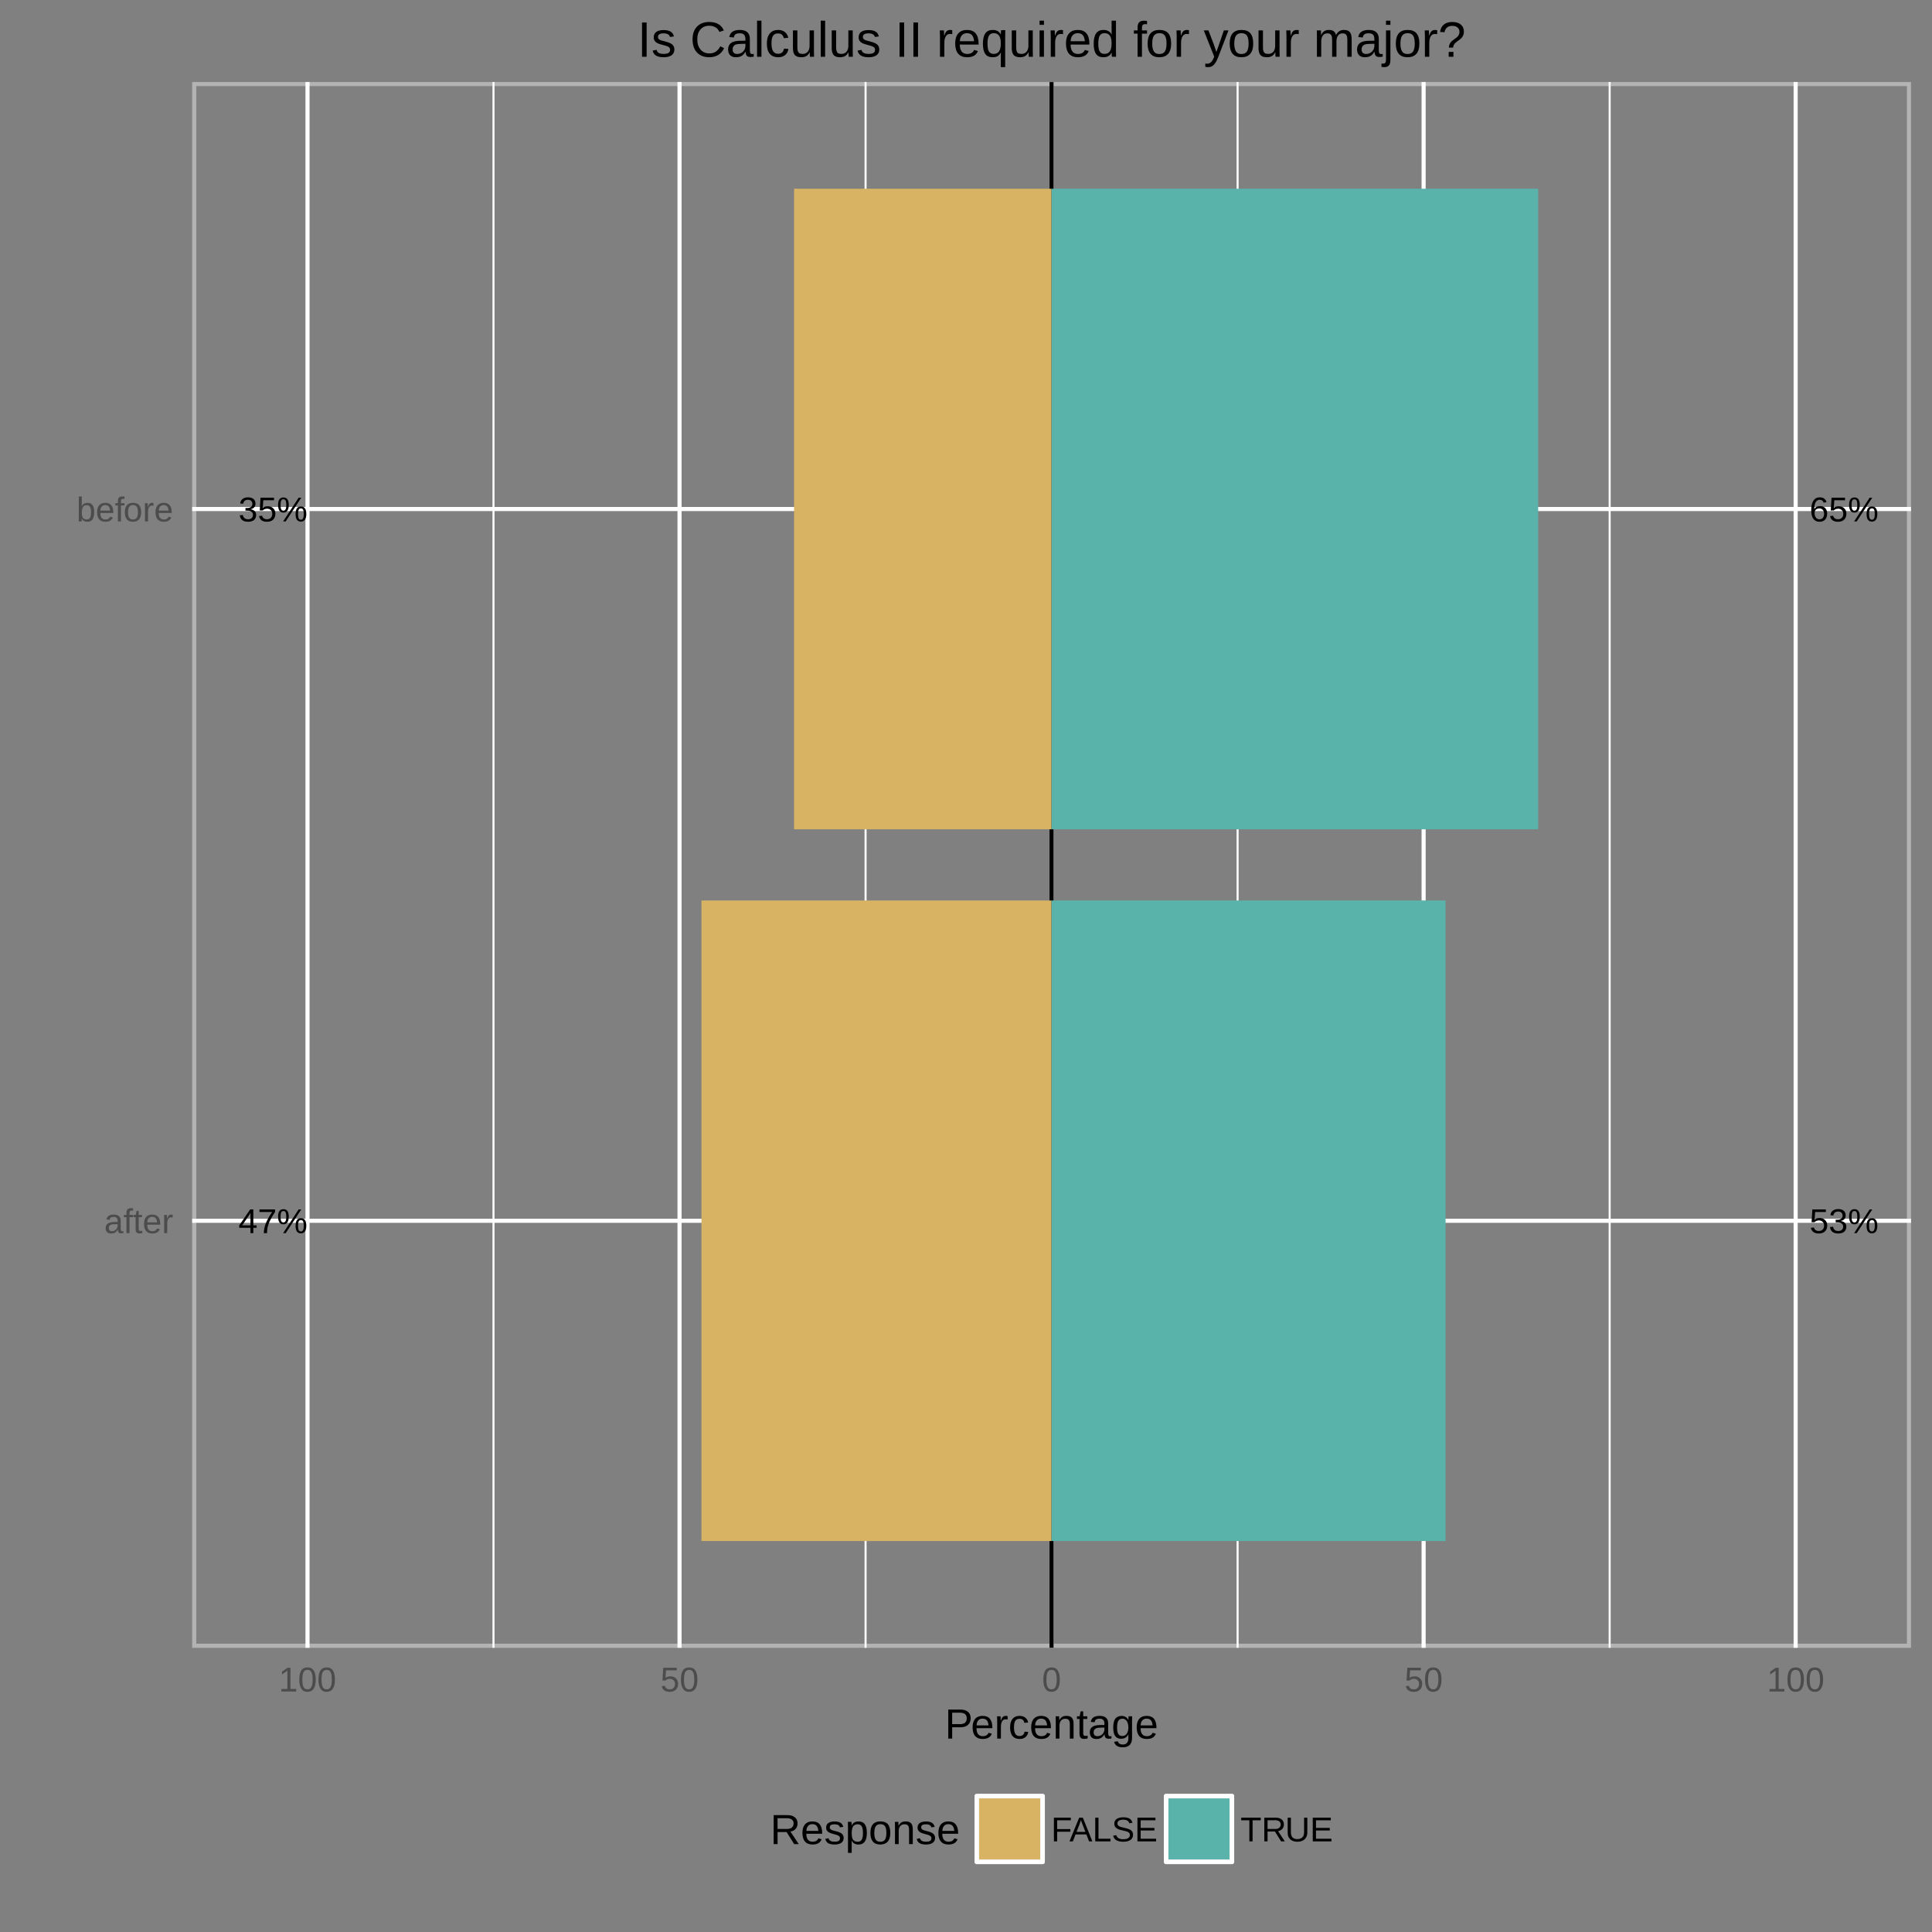 <?xml version="1.0" encoding="UTF-8" standalone="no"?>
<svg
   xmlns:dc="http://purl.org/dc/elements/1.1/"
   xmlns:cc="http://creativecommons.org/ns#"
   xmlns:rdf="http://www.w3.org/1999/02/22-rdf-syntax-ns#"
   xmlns:svg="http://www.w3.org/2000/svg"
   xmlns="http://www.w3.org/2000/svg"
   xmlns:xlink="http://www.w3.org/1999/xlink"
   xmlns:sodipodi="http://sodipodi.sourceforge.net/DTD/sodipodi-0.dtd"
   xmlns:inkscape="http://www.inkscape.org/namespaces/inkscape"
   width="504pt"
   height="504pt"
   viewBox="0 0 504 504"
   version="1.1"
   id="svg2"
   inkscape:version="0.91 r13725"
   sodipodi:docname="calculus-two-required.svg">
  <rect x="0" y="0" width="504" height="504" fill="#808080" stroke="none"/>
  <sodipodi:namedview
     pagecolor="#ffffff"
     bordercolor="#666666"
     borderopacity="1"
     objecttolerance="10"
     gridtolerance="10"
     guidetolerance="10"
     inkscape:pageopacity="0"
     inkscape:pageshadow="2"
     inkscape:window-width="1918"
     inkscape:window-height="650"
     id="namedview541"
     showgrid="false"
     inkscape:zoom="0.74920635"
     inkscape:cx="-220.23305"
     inkscape:cy="261.61017"
     inkscape:window-x="0"
     inkscape:window-y="25"
     inkscape:window-maximized="0"
     inkscape:current-layer="svg2" />
  <defs
     id="defs4">
    <g
       id="g6">
      <symbol
         overflow="visible"
         id="glyph0-0">
        <path
           style="stroke:none;"
           d="M 0.906 -6.188 L 5.844 -6.188 L 5.844 0 L 0.906 0 Z M 1.234 -5.859 L 1.234 -0.328 L 5.516 -0.328 L 5.516 -5.859 Z M 1.234 -5.859 "
           id="path9" />
      </symbol>
      <symbol
         overflow="visible"
         id="glyph0-1">
        <path
           style="stroke:none;"
           d="M 4.609 -1.703 C 4.609 -1.141 4.426 -0.695 4.062 -0.375 C 3.695 -0.062 3.18 0.094 2.516 0.094 C 1.879 0.094 1.375 -0.047 1 -0.328 C 0.633 -0.617 0.414 -1.039 0.344 -1.594 L 1.156 -1.672 C 1.258 -0.93 1.711 -0.562 2.516 -0.562 C 2.91 -0.562 3.219 -0.66 3.438 -0.859 C 3.664 -1.055 3.781 -1.348 3.781 -1.734 C 3.781 -2.066 3.648 -2.328 3.391 -2.516 C 3.141 -2.711 2.77 -2.812 2.281 -2.812 L 1.828 -2.812 L 1.828 -3.5 L 2.266 -3.5 C 2.691 -3.5 3.023 -3.594 3.266 -3.781 C 3.504 -3.969 3.625 -4.227 3.625 -4.562 C 3.625 -4.895 3.523 -5.156 3.328 -5.344 C 3.141 -5.539 2.852 -5.641 2.469 -5.641 C 2.113 -5.641 1.828 -5.547 1.609 -5.359 C 1.398 -5.18 1.281 -4.93 1.25 -4.609 L 0.453 -4.672 C 0.504 -5.18 0.711 -5.578 1.078 -5.859 C 1.441 -6.141 1.906 -6.281 2.469 -6.281 C 3.094 -6.281 3.578 -6.133 3.922 -5.844 C 4.266 -5.562 4.438 -5.16 4.438 -4.641 C 4.438 -4.242 4.328 -3.922 4.109 -3.672 C 3.891 -3.43 3.566 -3.266 3.141 -3.172 L 3.141 -3.156 C 3.609 -3.102 3.969 -2.945 4.219 -2.688 C 4.477 -2.426 4.609 -2.098 4.609 -1.703 Z M 4.609 -1.703 "
           id="path12" />
      </symbol>
      <symbol
         overflow="visible"
         id="glyph0-2">
        <path
           style="stroke:none;"
           d="M 4.625 -2.016 C 4.625 -1.359 4.43 -0.844 4.047 -0.469 C 3.66 -0.094 3.125 0.094 2.438 0.094 C 1.852 0.094 1.383 -0.031 1.031 -0.281 C 0.676 -0.539 0.453 -0.91 0.359 -1.391 L 1.156 -1.484 C 1.32 -0.867 1.754 -0.562 2.453 -0.562 C 2.867 -0.562 3.195 -0.688 3.438 -0.938 C 3.688 -1.195 3.812 -1.551 3.812 -2 C 3.812 -2.383 3.688 -2.695 3.438 -2.938 C 3.195 -3.188 2.875 -3.312 2.469 -3.312 C 2.25 -3.312 2.047 -3.273 1.859 -3.203 C 1.68 -3.141 1.5 -3.023 1.312 -2.859 L 0.547 -2.859 L 0.75 -6.188 L 4.266 -6.188 L 4.266 -5.516 L 1.469 -5.516 L 1.344 -3.562 C 1.688 -3.82 2.113 -3.953 2.625 -3.953 C 3.238 -3.953 3.723 -3.77 4.078 -3.406 C 4.441 -3.051 4.625 -2.586 4.625 -2.016 Z M 4.625 -2.016 "
           id="path15" />
      </symbol>
      <symbol
         overflow="visible"
         id="glyph0-3">
        <path
           style="stroke:none;"
           d="M 7.688 -1.906 C 7.688 -1.281 7.566 -0.797 7.328 -0.453 C 7.086 -0.117 6.738 0.047 6.281 0.047 C 5.82 0.047 5.473 -0.113 5.234 -0.438 C 5.004 -0.77 4.891 -1.258 4.891 -1.906 C 4.891 -2.57 5 -3.066 5.219 -3.391 C 5.445 -3.723 5.805 -3.891 6.297 -3.891 C 6.773 -3.891 7.125 -3.723 7.344 -3.391 C 7.57 -3.055 7.688 -2.562 7.688 -1.906 Z M 2.312 0 L 1.641 0 L 5.688 -6.188 L 6.375 -6.188 Z M 1.734 -6.25 C 2.203 -6.25 2.547 -6.082 2.766 -5.75 C 2.992 -5.426 3.109 -4.938 3.109 -4.281 C 3.109 -3.645 2.988 -3.156 2.75 -2.812 C 2.52 -2.469 2.176 -2.297 1.719 -2.297 C 1.25 -2.297 0.898 -2.469 0.672 -2.812 C 0.441 -3.156 0.328 -3.645 0.328 -4.281 C 0.328 -4.938 0.438 -5.426 0.656 -5.75 C 0.883 -6.082 1.242 -6.25 1.734 -6.25 Z M 7.031 -1.906 C 7.031 -2.426 6.973 -2.805 6.859 -3.047 C 6.742 -3.285 6.555 -3.406 6.297 -3.406 C 6.023 -3.406 5.828 -3.285 5.703 -3.047 C 5.586 -2.816 5.531 -2.438 5.531 -1.906 C 5.531 -1.406 5.586 -1.035 5.703 -0.797 C 5.828 -0.555 6.02 -0.438 6.281 -0.438 C 6.539 -0.438 6.727 -0.555 6.844 -0.797 C 6.969 -1.047 7.031 -1.414 7.031 -1.906 Z M 2.469 -4.281 C 2.469 -4.801 2.41 -5.176 2.297 -5.406 C 2.18 -5.645 1.992 -5.766 1.734 -5.766 C 1.453 -5.766 1.254 -5.648 1.141 -5.422 C 1.023 -5.191 0.969 -4.812 0.969 -4.281 C 0.969 -3.781 1.023 -3.406 1.141 -3.156 C 1.254 -2.914 1.445 -2.797 1.719 -2.797 C 1.977 -2.797 2.164 -2.914 2.281 -3.156 C 2.406 -3.406 2.469 -3.781 2.469 -4.281 Z M 2.469 -4.281 "
           id="path18" />
      </symbol>
      <symbol
         overflow="visible"
         id="glyph0-4">
        <path
           style="stroke:none;"
           d="M 3.875 -1.406 L 3.875 0 L 3.125 0 L 3.125 -1.406 L 0.203 -1.406 L 0.203 -2.016 L 3.047 -6.188 L 3.875 -6.188 L 3.875 -2.031 L 4.734 -2.031 L 4.734 -1.406 Z M 3.125 -5.297 C 3.113 -5.285 3.07 -5.207 3 -5.062 C 2.926 -4.926 2.867 -4.832 2.828 -4.781 L 1.25 -2.438 L 1 -2.109 L 0.938 -2.031 L 3.125 -2.031 Z M 3.125 -5.297 "
           id="path21" />
      </symbol>
      <symbol
         overflow="visible"
         id="glyph0-5">
        <path
           style="stroke:none;"
           d="M 4.547 -5.547 C 3.922 -4.578 3.477 -3.816 3.219 -3.266 C 2.957 -2.723 2.758 -2.188 2.625 -1.656 C 2.5 -1.125 2.438 -0.57 2.438 0 L 1.609 0 C 1.609 -0.789 1.773 -1.625 2.109 -2.5 C 2.441 -3.375 3 -4.379 3.781 -5.516 L 0.469 -5.516 L 0.469 -6.188 L 4.547 -6.188 Z M 4.547 -5.547 "
           id="path24" />
      </symbol>
      <symbol
         overflow="visible"
         id="glyph0-6">
        <path
           style="stroke:none;"
           d="M 4.609 -2.031 C 4.609 -1.375 4.43 -0.852 4.078 -0.469 C 3.723 -0.094 3.234 0.094 2.609 0.094 C 1.91 0.094 1.375 -0.164 1 -0.688 C 0.633 -1.207 0.453 -1.961 0.453 -2.953 C 0.453 -4.023 0.645 -4.848 1.031 -5.422 C 1.414 -5.992 1.961 -6.281 2.672 -6.281 C 3.609 -6.281 4.195 -5.859 4.438 -5.016 L 3.688 -4.891 C 3.531 -5.391 3.188 -5.641 2.656 -5.641 C 2.207 -5.641 1.859 -5.426 1.609 -5 C 1.367 -4.582 1.25 -3.977 1.25 -3.188 C 1.383 -3.457 1.582 -3.66 1.844 -3.797 C 2.102 -3.93 2.406 -4 2.75 -4 C 3.32 -4 3.773 -3.82 4.109 -3.469 C 4.441 -3.113 4.609 -2.633 4.609 -2.031 Z M 3.812 -1.984 C 3.812 -2.43 3.695 -2.773 3.469 -3.016 C 3.25 -3.266 2.945 -3.391 2.562 -3.391 C 2.188 -3.391 1.883 -3.281 1.656 -3.062 C 1.438 -2.852 1.328 -2.562 1.328 -2.188 C 1.328 -1.707 1.441 -1.312 1.672 -1 C 1.91 -0.695 2.211 -0.547 2.578 -0.547 C 2.961 -0.547 3.266 -0.672 3.484 -0.922 C 3.703 -1.18 3.812 -1.535 3.812 -1.984 Z M 3.812 -1.984 "
           id="path27" />
      </symbol>
      <symbol
         overflow="visible"
         id="glyph0-7">
        <path
           style="stroke:none;"
           d="M 4.625 -2.406 C 4.625 -0.738 4.039 0.094 2.875 0.094 C 2.52 0.094 2.223 0.031 1.984 -0.094 C 1.742 -0.227 1.547 -0.441 1.391 -0.734 C 1.391 -0.648 1.383 -0.516 1.375 -0.328 C 1.363 -0.141 1.352 -0.031 1.344 0 L 0.578 0 C 0.598 -0.156 0.609 -0.484 0.609 -0.984 L 0.609 -6.516 L 1.391 -6.516 L 1.391 -4.656 C 1.391 -4.469 1.383 -4.242 1.375 -3.984 L 1.391 -3.984 C 1.547 -4.297 1.742 -4.516 1.984 -4.641 C 2.223 -4.773 2.52 -4.844 2.875 -4.844 C 3.477 -4.844 3.922 -4.641 4.203 -4.234 C 4.484 -3.828 4.625 -3.219 4.625 -2.406 Z M 3.797 -2.375 C 3.797 -3.039 3.707 -3.516 3.531 -3.797 C 3.352 -4.086 3.066 -4.234 2.672 -4.234 C 2.234 -4.234 1.91 -4.078 1.703 -3.766 C 1.492 -3.461 1.391 -2.984 1.391 -2.328 C 1.391 -1.703 1.488 -1.238 1.688 -0.938 C 1.895 -0.645 2.223 -0.5 2.672 -0.5 C 3.066 -0.5 3.352 -0.645 3.531 -0.938 C 3.707 -1.227 3.797 -1.707 3.797 -2.375 Z M 3.797 -2.375 "
           id="path30" />
      </symbol>
      <symbol
         overflow="visible"
         id="glyph0-8">
        <path
           style="stroke:none;"
           d="M 1.219 -2.203 C 1.219 -1.66 1.328 -1.238 1.547 -0.938 C 1.773 -0.645 2.109 -0.5 2.547 -0.5 C 2.879 -0.5 3.148 -0.566 3.359 -0.703 C 3.566 -0.848 3.707 -1.023 3.781 -1.234 L 4.484 -1.031 C 4.191 -0.281 3.547 0.094 2.547 0.094 C 1.836 0.094 1.297 -0.113 0.922 -0.531 C 0.555 -0.957 0.375 -1.582 0.375 -2.406 C 0.375 -3.195 0.555 -3.801 0.922 -4.219 C 1.297 -4.633 1.828 -4.844 2.516 -4.844 C 3.91 -4.844 4.609 -4 4.609 -2.312 L 4.609 -2.203 Z M 3.781 -2.812 C 3.738 -3.312 3.613 -3.676 3.406 -3.906 C 3.195 -4.145 2.895 -4.266 2.5 -4.266 C 2.113 -4.266 1.805 -4.133 1.578 -3.875 C 1.359 -3.613 1.238 -3.258 1.219 -2.812 Z M 3.781 -2.812 "
           id="path33" />
      </symbol>
      <symbol
         overflow="visible"
         id="glyph0-9">
        <path
           style="stroke:none;"
           d="M 1.594 -4.172 L 1.594 0 L 0.797 0 L 0.797 -4.172 L 0.125 -4.172 L 0.125 -4.75 L 0.797 -4.75 L 0.797 -5.297 C 0.797 -5.723 0.891 -6.031 1.078 -6.219 C 1.266 -6.414 1.555 -6.516 1.953 -6.516 C 2.172 -6.516 2.359 -6.492 2.516 -6.453 L 2.516 -5.859 C 2.379 -5.879 2.258 -5.891 2.156 -5.891 C 1.957 -5.891 1.812 -5.836 1.719 -5.734 C 1.633 -5.629 1.594 -5.445 1.594 -5.188 L 1.594 -4.75 L 2.516 -4.75 L 2.516 -4.172 Z M 1.594 -4.172 "
           id="path36" />
      </symbol>
      <symbol
         overflow="visible"
         id="glyph0-10">
        <path
           style="stroke:none;"
           d="M 4.625 -2.375 C 4.625 -1.551 4.441 -0.93 4.078 -0.516 C 3.711 -0.109 3.18 0.094 2.484 0.094 C 1.785 0.094 1.258 -0.117 0.906 -0.547 C 0.551 -0.973 0.375 -1.582 0.375 -2.375 C 0.375 -4.02 1.086 -4.844 2.516 -4.844 C 3.234 -4.844 3.766 -4.641 4.109 -4.234 C 4.453 -3.836 4.625 -3.219 4.625 -2.375 Z M 3.797 -2.375 C 3.797 -3.031 3.695 -3.508 3.5 -3.812 C 3.312 -4.113 2.984 -4.266 2.516 -4.266 C 2.055 -4.266 1.723 -4.109 1.516 -3.797 C 1.305 -3.492 1.203 -3.02 1.203 -2.375 C 1.203 -1.75 1.301 -1.281 1.5 -0.969 C 1.707 -0.656 2.031 -0.5 2.469 -0.5 C 2.945 -0.5 3.285 -0.648 3.484 -0.953 C 3.691 -1.254 3.797 -1.727 3.797 -2.375 Z M 3.797 -2.375 "
           id="path39" />
      </symbol>
      <symbol
         overflow="visible"
         id="glyph0-11">
        <path
           style="stroke:none;"
           d="M 0.625 0 L 0.625 -3.641 C 0.625 -3.984 0.613 -4.352 0.594 -4.75 L 1.344 -4.75 C 1.363 -4.219 1.375 -3.895 1.375 -3.781 L 1.391 -3.781 C 1.523 -4.188 1.672 -4.461 1.828 -4.609 C 1.992 -4.766 2.227 -4.844 2.531 -4.844 C 2.633 -4.844 2.738 -4.828 2.844 -4.797 L 2.844 -4.078 C 2.738 -4.109 2.598 -4.125 2.422 -4.125 C 2.098 -4.125 1.848 -3.977 1.672 -3.688 C 1.504 -3.406 1.422 -3.004 1.422 -2.484 L 1.422 0 Z M 0.625 0 "
           id="path42" />
      </symbol>
      <symbol
         overflow="visible"
         id="glyph0-12">
        <path
           style="stroke:none;"
           d="M 1.812 0.094 C 1.344 0.094 0.984 -0.031 0.734 -0.281 C 0.492 -0.539 0.375 -0.891 0.375 -1.328 C 0.375 -1.816 0.535 -2.191 0.859 -2.453 C 1.191 -2.723 1.719 -2.867 2.438 -2.891 L 3.5 -2.906 L 3.5 -3.156 C 3.5 -3.539 3.414 -3.816 3.25 -3.984 C 3.094 -4.148 2.836 -4.234 2.484 -4.234 C 2.129 -4.234 1.867 -4.172 1.703 -4.047 C 1.547 -3.93 1.453 -3.742 1.422 -3.484 L 0.594 -3.562 C 0.727 -4.414 1.363 -4.844 2.5 -4.844 C 3.094 -4.844 3.539 -4.703 3.844 -4.422 C 4.145 -4.148 4.297 -3.758 4.297 -3.25 L 4.297 -1.203 C 4.297 -0.961 4.328 -0.781 4.391 -0.656 C 4.453 -0.539 4.57 -0.484 4.75 -0.484 C 4.82 -0.484 4.906 -0.492 5 -0.516 L 5 -0.031 C 4.801 0.02 4.598 0.047 4.391 0.047 C 4.098 0.047 3.883 -0.031 3.75 -0.188 C 3.625 -0.344 3.551 -0.582 3.531 -0.906 L 3.5 -0.906 C 3.301 -0.539 3.066 -0.281 2.797 -0.125 C 2.523 0.02 2.195 0.094 1.812 0.094 Z M 2 -0.5 C 2.289 -0.5 2.547 -0.566 2.766 -0.703 C 2.992 -0.836 3.172 -1.02 3.297 -1.25 C 3.43 -1.477 3.5 -1.711 3.5 -1.953 L 3.5 -2.344 L 2.641 -2.328 C 2.266 -2.328 1.977 -2.289 1.781 -2.219 C 1.594 -2.145 1.445 -2.035 1.344 -1.891 C 1.25 -1.742 1.203 -1.551 1.203 -1.312 C 1.203 -1.051 1.27 -0.848 1.406 -0.703 C 1.539 -0.566 1.738 -0.5 2 -0.5 Z M 2 -0.5 "
           id="path45" />
      </symbol>
      <symbol
         overflow="visible"
         id="glyph0-13">
        <path
           style="stroke:none;"
           d="M 2.438 -0.031 C 2.176 0.039 1.91 0.078 1.641 0.078 C 1.004 0.078 0.688 -0.281 0.688 -1 L 0.688 -4.172 L 0.141 -4.172 L 0.141 -4.75 L 0.719 -4.75 L 0.953 -5.812 L 1.484 -5.812 L 1.484 -4.75 L 2.359 -4.75 L 2.359 -4.172 L 1.484 -4.172 L 1.484 -1.172 C 1.484 -0.941 1.52 -0.781 1.594 -0.688 C 1.664 -0.602 1.797 -0.562 1.984 -0.562 C 2.086 -0.562 2.238 -0.582 2.438 -0.625 Z M 2.438 -0.031 "
           id="path48" />
      </symbol>
      <symbol
         overflow="visible"
         id="glyph0-14">
        <path
           style="stroke:none;"
           d="M 0.688 0 L 0.688 -0.672 L 2.266 -0.672 L 2.266 -5.438 L 0.859 -4.438 L 0.859 -5.188 L 2.328 -6.188 L 3.062 -6.188 L 3.062 -0.672 L 4.562 -0.672 L 4.562 0 Z M 0.688 0 "
           id="path51" />
      </symbol>
      <symbol
         overflow="visible"
         id="glyph0-15">
        <path
           style="stroke:none;"
           d="M 4.656 -3.094 C 4.656 -2.062 4.473 -1.27 4.109 -0.719 C 3.742 -0.176 3.203 0.094 2.484 0.094 C 1.773 0.094 1.242 -0.176 0.891 -0.719 C 0.535 -1.258 0.359 -2.051 0.359 -3.094 C 0.359 -4.156 0.531 -4.953 0.875 -5.484 C 1.219 -6.016 1.766 -6.281 2.516 -6.281 C 3.242 -6.281 3.781 -6.008 4.125 -5.469 C 4.477 -4.938 4.656 -4.145 4.656 -3.094 Z M 3.844 -3.094 C 3.844 -3.988 3.738 -4.633 3.531 -5.031 C 3.332 -5.438 2.992 -5.641 2.516 -5.641 C 2.023 -5.641 1.676 -5.441 1.469 -5.047 C 1.258 -4.648 1.156 -4 1.156 -3.094 C 1.156 -2.219 1.258 -1.578 1.469 -1.172 C 1.688 -0.766 2.031 -0.562 2.5 -0.562 C 2.969 -0.562 3.305 -0.77 3.516 -1.188 C 3.734 -1.602 3.844 -2.238 3.844 -3.094 Z M 3.844 -3.094 "
           id="path54" />
      </symbol>
      <symbol
         overflow="visible"
         id="glyph0-16">
        <path
           style="stroke:none;"
           d="M 1.578 -5.5 L 1.578 -3.203 L 5.031 -3.203 L 5.031 -2.516 L 1.578 -2.516 L 1.578 0 L 0.734 0 L 0.734 -6.188 L 5.141 -6.188 L 5.141 -5.5 Z M 1.578 -5.5 "
           id="path57" />
      </symbol>
      <symbol
         overflow="visible"
         id="glyph0-17">
        <path
           style="stroke:none;"
           d="M 5.125 0 L 4.422 -1.812 L 1.594 -1.812 L 0.891 0 L 0.016 0 L 2.547 -6.188 L 3.5 -6.188 L 5.984 0 Z M 3.016 -5.562 L 2.969 -5.438 C 2.895 -5.195 2.785 -4.883 2.641 -4.5 L 1.859 -2.469 L 4.172 -2.469 L 3.375 -4.516 C 3.289 -4.711 3.207 -4.938 3.125 -5.188 Z M 3.016 -5.562 "
           id="path60" />
      </symbol>
      <symbol
         overflow="visible"
         id="glyph0-18">
        <path
           style="stroke:none;"
           d="M 0.734 0 L 0.734 -6.188 L 1.578 -6.188 L 1.578 -0.688 L 4.703 -0.688 L 4.703 0 Z M 0.734 0 "
           id="path63" />
      </symbol>
      <symbol
         overflow="visible"
         id="glyph0-19">
        <path
           style="stroke:none;"
           d="M 5.594 -1.703 C 5.594 -1.141 5.367 -0.695 4.922 -0.375 C 4.473 -0.062 3.844 0.094 3.031 0.094 C 1.52 0.094 0.645 -0.43 0.406 -1.484 L 1.219 -1.641 C 1.312 -1.273 1.508 -1.004 1.812 -0.828 C 2.125 -0.648 2.539 -0.562 3.062 -0.562 C 3.602 -0.562 4.02 -0.656 4.312 -0.844 C 4.613 -1.031 4.766 -1.305 4.766 -1.672 C 4.766 -1.867 4.719 -2.031 4.625 -2.156 C 4.531 -2.281 4.398 -2.383 4.234 -2.469 C 4.066 -2.551 3.863 -2.617 3.625 -2.672 C 3.395 -2.734 3.141 -2.797 2.859 -2.859 C 2.367 -2.961 2 -3.066 1.75 -3.172 C 1.5 -3.285 1.301 -3.41 1.156 -3.547 C 1.008 -3.68 0.895 -3.836 0.812 -4.016 C 0.738 -4.191 0.703 -4.395 0.703 -4.625 C 0.703 -5.156 0.906 -5.562 1.312 -5.844 C 1.719 -6.133 2.297 -6.281 3.047 -6.281 C 3.754 -6.281 4.289 -6.172 4.656 -5.953 C 5.031 -5.742 5.289 -5.379 5.438 -4.859 L 4.625 -4.719 C 4.531 -5.039 4.352 -5.273 4.094 -5.422 C 3.844 -5.578 3.492 -5.656 3.047 -5.656 C 2.547 -5.656 2.164 -5.57 1.906 -5.406 C 1.645 -5.238 1.516 -4.992 1.516 -4.672 C 1.516 -4.484 1.562 -4.328 1.656 -4.203 C 1.758 -4.078 1.906 -3.969 2.094 -3.875 C 2.289 -3.789 2.676 -3.688 3.25 -3.562 C 3.438 -3.52 3.625 -3.473 3.812 -3.422 C 4 -3.379 4.176 -3.328 4.344 -3.266 C 4.52 -3.203 4.68 -3.129 4.828 -3.047 C 4.984 -2.961 5.117 -2.859 5.234 -2.734 C 5.348 -2.609 5.438 -2.461 5.5 -2.297 C 5.562 -2.129 5.594 -1.93 5.594 -1.703 Z M 5.594 -1.703 "
           id="path66" />
      </symbol>
      <symbol
         overflow="visible"
         id="glyph0-20">
        <path
           style="stroke:none;"
           d="M 0.734 0 L 0.734 -6.188 L 5.438 -6.188 L 5.438 -5.5 L 1.578 -5.5 L 1.578 -3.516 L 5.172 -3.516 L 5.172 -2.844 L 1.578 -2.844 L 1.578 -0.688 L 5.609 -0.688 L 5.609 0 Z M 0.734 0 "
           id="path69" />
      </symbol>
      <symbol
         overflow="visible"
         id="glyph0-21">
        <path
           style="stroke:none;"
           d="M 3.172 -5.5 L 3.172 0 L 2.328 0 L 2.328 -5.5 L 0.203 -5.5 L 0.203 -6.188 L 5.297 -6.188 L 5.297 -5.5 Z M 3.172 -5.5 "
           id="path72" />
      </symbol>
      <symbol
         overflow="visible"
         id="glyph0-22">
        <path
           style="stroke:none;"
           d="M 5.109 0 L 3.5 -2.578 L 1.578 -2.578 L 1.578 0 L 0.734 0 L 0.734 -6.188 L 3.656 -6.188 C 4.352 -6.188 4.891 -6.031 5.266 -5.719 C 5.648 -5.406 5.844 -4.973 5.844 -4.422 C 5.844 -3.961 5.707 -3.578 5.438 -3.266 C 5.164 -2.953 4.797 -2.754 4.328 -2.672 L 6.078 0 Z M 5 -4.406 C 5 -4.77 4.875 -5.047 4.625 -5.234 C 4.383 -5.422 4.031 -5.516 3.562 -5.516 L 1.578 -5.516 L 1.578 -3.234 L 3.609 -3.234 C 4.047 -3.234 4.383 -3.336 4.625 -3.547 C 4.875 -3.754 5 -4.039 5 -4.406 Z M 5 -4.406 "
           id="path75" />
      </symbol>
      <symbol
         overflow="visible"
         id="glyph0-23">
        <path
           style="stroke:none;"
           d="M 3.219 0.094 C 2.707 0.094 2.258 0 1.875 -0.188 C 1.5 -0.375 1.207 -0.641 1 -0.984 C 0.789 -1.336 0.688 -1.758 0.688 -2.25 L 0.688 -6.188 L 1.531 -6.188 L 1.531 -2.328 C 1.531 -1.754 1.672 -1.32 1.953 -1.031 C 2.242 -0.738 2.66 -0.594 3.203 -0.594 C 3.766 -0.594 4.195 -0.742 4.5 -1.047 C 4.812 -1.348 4.969 -1.789 4.969 -2.375 L 4.969 -6.188 L 5.812 -6.188 L 5.812 -2.328 C 5.812 -1.828 5.703 -1.395 5.484 -1.031 C 5.273 -0.664 4.973 -0.383 4.578 -0.188 C 4.191 0 3.738 0.094 3.219 0.094 Z M 3.219 0.094 "
           id="path78" />
      </symbol>
      <symbol
         overflow="visible"
         id="glyph1-0">
        <path
           style="stroke:none;"
           d="M 1.094 -7.562 L 7.141 -7.562 L 7.141 0 L 1.094 0 Z M 1.516 -7.156 L 1.516 -0.406 L 6.734 -0.406 L 6.734 -7.156 Z M 1.516 -7.156 "
           id="path81" />
      </symbol>
      <symbol
         overflow="visible"
         id="glyph1-1">
        <path
           style="stroke:none;"
           d="M 6.75 -5.297 C 6.75 -4.578 6.516 -4.004 6.047 -3.578 C 5.586 -3.16 4.957 -2.953 4.156 -2.953 L 1.922 -2.953 L 1.922 0 L 0.906 0 L 0.906 -7.562 L 4.094 -7.562 C 4.938 -7.562 5.586 -7.363 6.047 -6.969 C 6.516 -6.57 6.75 -6.016 6.75 -5.297 Z M 5.719 -5.281 C 5.719 -6.258 5.133 -6.75 3.969 -6.75 L 1.922 -6.75 L 1.922 -3.766 L 4 -3.766 C 5.145 -3.766 5.719 -4.27 5.719 -5.281 Z M 5.719 -5.281 "
           id="path84" />
      </symbol>
      <symbol
         overflow="visible"
         id="glyph1-2">
        <path
           style="stroke:none;"
           d="M 1.484 -2.703 C 1.484 -2.035 1.617 -1.52 1.891 -1.156 C 2.172 -0.801 2.578 -0.625 3.109 -0.625 C 3.523 -0.625 3.859 -0.707 4.109 -0.875 C 4.359 -1.039 4.531 -1.254 4.625 -1.516 L 5.469 -1.266 C 5.125 -0.348 4.336 0.109 3.109 0.109 C 2.242 0.109 1.586 -0.145 1.141 -0.656 C 0.691 -1.164 0.469 -1.926 0.469 -2.938 C 0.469 -3.906 0.691 -4.645 1.141 -5.156 C 1.586 -5.664 2.227 -5.922 3.062 -5.922 C 4.77 -5.922 5.625 -4.891 5.625 -2.828 L 5.625 -2.703 Z M 4.625 -3.438 C 4.57 -4.051 4.414 -4.5 4.156 -4.781 C 3.906 -5.062 3.535 -5.203 3.047 -5.203 C 2.578 -5.203 2.207 -5.047 1.938 -4.734 C 1.664 -4.422 1.52 -3.988 1.5 -3.438 Z M 4.625 -3.438 "
           id="path87" />
      </symbol>
      <symbol
         overflow="visible"
         id="glyph1-3">
        <path
           style="stroke:none;"
           d="M 0.766 0 L 0.766 -4.453 C 0.766 -4.867 0.754 -5.32 0.734 -5.812 L 1.641 -5.812 C 1.672 -5.156 1.688 -4.758 1.688 -4.625 L 1.703 -4.625 C 1.859 -5.125 2.035 -5.461 2.234 -5.641 C 2.441 -5.828 2.727 -5.922 3.094 -5.922 C 3.219 -5.922 3.348 -5.898 3.484 -5.859 L 3.484 -4.984 C 3.348 -5.016 3.176 -5.031 2.969 -5.031 C 2.562 -5.031 2.254 -4.859 2.047 -4.516 C 1.836 -4.172 1.734 -3.676 1.734 -3.031 L 1.734 0 Z M 0.766 0 "
           id="path90" />
      </symbol>
      <symbol
         overflow="visible"
         id="glyph1-4">
        <path
           style="stroke:none;"
           d="M 1.484 -2.938 C 1.484 -2.156 1.602 -1.578 1.844 -1.203 C 2.082 -0.836 2.445 -0.656 2.938 -0.656 C 3.281 -0.656 3.566 -0.75 3.797 -0.938 C 4.035 -1.125 4.18 -1.41 4.234 -1.797 L 5.203 -1.734 C 5.129 -1.172 4.891 -0.723 4.484 -0.391 C 4.086 -0.055 3.582 0.109 2.969 0.109 C 2.156 0.109 1.535 -0.145 1.109 -0.656 C 0.68 -1.176 0.469 -1.926 0.469 -2.906 C 0.469 -3.883 0.68 -4.629 1.109 -5.141 C 1.535 -5.66 2.148 -5.922 2.953 -5.922 C 3.547 -5.922 4.039 -5.766 4.438 -5.453 C 4.832 -5.148 5.078 -4.727 5.172 -4.188 L 4.188 -4.109 C 4.133 -4.43 4.004 -4.688 3.797 -4.875 C 3.598 -5.062 3.312 -5.156 2.938 -5.156 C 2.426 -5.156 2.055 -4.984 1.828 -4.641 C 1.598 -4.305 1.484 -3.738 1.484 -2.938 Z M 1.484 -2.938 "
           id="path93" />
      </symbol>
      <symbol
         overflow="visible"
         id="glyph1-5">
        <path
           style="stroke:none;"
           d="M 4.438 0 L 4.438 -3.688 C 4.438 -4.07 4.395 -4.367 4.312 -4.578 C 4.238 -4.785 4.117 -4.938 3.953 -5.031 C 3.797 -5.125 3.555 -5.172 3.234 -5.172 C 2.766 -5.172 2.395 -5.008 2.125 -4.688 C 1.863 -4.375 1.734 -3.938 1.734 -3.375 L 1.734 0 L 0.766 0 L 0.766 -4.578 C 0.766 -5.254 0.754 -5.664 0.734 -5.812 L 1.641 -5.812 C 1.648 -5.789 1.656 -5.738 1.656 -5.656 C 1.656 -5.582 1.656 -5.492 1.656 -5.391 C 1.664 -5.297 1.676 -5.102 1.688 -4.812 L 1.703 -4.812 C 1.922 -5.219 2.176 -5.504 2.469 -5.672 C 2.758 -5.836 3.125 -5.922 3.562 -5.922 C 4.195 -5.922 4.66 -5.758 4.953 -5.438 C 5.254 -5.125 5.406 -4.602 5.406 -3.875 L 5.406 0 Z M 4.438 0 "
           id="path96" />
      </symbol>
      <symbol
         overflow="visible"
         id="glyph1-6">
        <path
           style="stroke:none;"
           d="M 2.969 -0.047 C 2.656 0.047 2.332 0.094 2 0.094 C 1.227 0.094 0.844 -0.348 0.844 -1.234 L 0.844 -5.109 L 0.172 -5.109 L 0.172 -5.812 L 0.875 -5.812 L 1.156 -7.109 L 1.812 -7.109 L 1.812 -5.812 L 2.875 -5.812 L 2.875 -5.109 L 1.812 -5.109 L 1.812 -1.438 C 1.812 -1.156 1.852 -0.957 1.938 -0.844 C 2.031 -0.738 2.191 -0.688 2.422 -0.688 C 2.547 -0.688 2.727 -0.707 2.969 -0.75 Z M 2.969 -0.047 "
           id="path99" />
      </symbol>
      <symbol
         overflow="visible"
         id="glyph1-7">
        <path
           style="stroke:none;"
           d="M 2.219 0.109 C 1.633 0.109 1.195 -0.039 0.906 -0.344 C 0.613 -0.656 0.469 -1.082 0.469 -1.625 C 0.469 -2.227 0.664 -2.688 1.062 -3 C 1.457 -3.32 2.094 -3.5 2.969 -3.531 L 4.281 -3.547 L 4.281 -3.859 C 4.281 -4.336 4.176 -4.676 3.969 -4.875 C 3.77 -5.082 3.457 -5.188 3.031 -5.188 C 2.602 -5.188 2.289 -5.113 2.094 -4.969 C 1.895 -4.82 1.773 -4.586 1.734 -4.266 L 0.719 -4.344 C 0.883 -5.395 1.664 -5.922 3.062 -5.922 C 3.789 -5.922 4.336 -5.754 4.703 -5.422 C 5.078 -5.086 5.266 -4.602 5.266 -3.969 L 5.266 -1.469 C 5.266 -1.176 5.301 -0.957 5.375 -0.812 C 5.445 -0.664 5.586 -0.594 5.797 -0.594 C 5.891 -0.594 6 -0.609 6.125 -0.641 L 6.125 -0.031 C 5.875 0.02 5.625 0.047 5.375 0.047 C 5.008 0.047 4.742 -0.047 4.578 -0.234 C 4.422 -0.422 4.332 -0.711 4.312 -1.109 L 4.281 -1.109 C 4.031 -0.672 3.738 -0.359 3.406 -0.172 C 3.082 0.016 2.688 0.109 2.219 0.109 Z M 2.438 -0.625 C 2.789 -0.625 3.102 -0.703 3.375 -0.859 C 3.656 -1.016 3.875 -1.234 4.031 -1.516 C 4.195 -1.797 4.281 -2.086 4.281 -2.391 L 4.281 -2.875 L 3.219 -2.844 C 2.77 -2.844 2.426 -2.797 2.188 -2.703 C 1.957 -2.617 1.781 -2.488 1.656 -2.312 C 1.531 -2.133 1.469 -1.898 1.469 -1.609 C 1.469 -1.297 1.551 -1.051 1.719 -0.875 C 1.883 -0.707 2.125 -0.625 2.438 -0.625 Z M 2.438 -0.625 "
           id="path102" />
      </symbol>
      <symbol
         overflow="visible"
         id="glyph1-8">
        <path
           style="stroke:none;"
           d="M 2.938 2.281 C 2.312 2.281 1.805 2.156 1.422 1.906 C 1.047 1.656 0.805 1.301 0.703 0.844 L 1.672 0.703 C 1.734 0.973 1.875 1.18 2.094 1.328 C 2.32 1.473 2.613 1.547 2.969 1.547 C 3.938 1.547 4.422 0.984 4.422 -0.141 L 4.422 -1.078 L 4.406 -1.078 C 4.219 -0.703 3.961 -0.422 3.641 -0.234 C 3.328 -0.047 2.957 0.047 2.531 0.047 C 1.82 0.047 1.301 -0.188 0.969 -0.656 C 0.633 -1.133 0.469 -1.879 0.469 -2.891 C 0.469 -3.922 0.645 -4.68 1 -5.172 C 1.363 -5.66 1.91 -5.906 2.641 -5.906 C 3.055 -5.906 3.414 -5.812 3.719 -5.625 C 4.02 -5.438 4.254 -5.164 4.422 -4.812 C 4.422 -4.926 4.426 -5.113 4.438 -5.375 C 4.457 -5.645 4.473 -5.789 4.484 -5.812 L 5.406 -5.812 C 5.383 -5.613 5.375 -5.211 5.375 -4.609 L 5.375 -0.172 C 5.375 1.461 4.562 2.281 2.938 2.281 Z M 4.422 -2.906 C 4.422 -3.375 4.352 -3.781 4.219 -4.125 C 4.094 -4.469 3.91 -4.727 3.672 -4.906 C 3.441 -5.094 3.176 -5.188 2.875 -5.188 C 2.383 -5.188 2.023 -5.004 1.797 -4.641 C 1.578 -4.285 1.469 -3.707 1.469 -2.906 C 1.469 -2.113 1.57 -1.539 1.781 -1.188 C 1.988 -0.844 2.348 -0.672 2.859 -0.672 C 3.16 -0.672 3.43 -0.758 3.672 -0.938 C 3.91 -1.113 4.094 -1.367 4.219 -1.703 C 4.352 -2.047 4.422 -2.445 4.422 -2.906 Z M 4.422 -2.906 "
           id="path105" />
      </symbol>
      <symbol
         overflow="visible"
         id="glyph1-9">
        <path
           style="stroke:none;"
           d="M 6.25 0 L 4.281 -3.141 L 1.922 -3.141 L 1.922 0 L 0.906 0 L 0.906 -7.562 L 4.469 -7.562 C 5.312 -7.562 5.969 -7.367 6.438 -6.984 C 6.906 -6.609 7.141 -6.082 7.141 -5.406 C 7.141 -4.844 6.973 -4.367 6.641 -3.984 C 6.316 -3.598 5.863 -3.359 5.281 -3.266 L 7.438 0 Z M 6.109 -5.391 C 6.109 -5.828 5.957 -6.16 5.656 -6.391 C 5.352 -6.629 4.922 -6.75 4.359 -6.75 L 1.922 -6.75 L 1.922 -3.953 L 4.406 -3.953 C 4.945 -3.953 5.363 -4.078 5.656 -4.328 C 5.957 -4.578 6.109 -4.93 6.109 -5.391 Z M 6.109 -5.391 "
           id="path108" />
      </symbol>
      <symbol
         overflow="visible"
         id="glyph1-10">
        <path
           style="stroke:none;"
           d="M 5.109 -1.609 C 5.109 -1.055 4.898 -0.629 4.484 -0.328 C 4.066 -0.035 3.488 0.109 2.75 0.109 C 2.02 0.109 1.457 -0.008 1.062 -0.25 C 0.676 -0.488 0.426 -0.859 0.312 -1.359 L 1.156 -1.531 C 1.238 -1.219 1.41 -0.988 1.672 -0.844 C 1.93 -0.695 2.289 -0.625 2.75 -0.625 C 3.238 -0.625 3.594 -0.695 3.812 -0.844 C 4.039 -1 4.156 -1.227 4.156 -1.531 C 4.156 -1.758 4.078 -1.941 3.922 -2.078 C 3.766 -2.223 3.508 -2.344 3.156 -2.438 L 2.469 -2.625 C 1.914 -2.77 1.52 -2.91 1.281 -3.047 C 1.051 -3.18 0.867 -3.348 0.734 -3.547 C 0.598 -3.742 0.531 -3.988 0.531 -4.281 C 0.531 -4.812 0.719 -5.211 1.094 -5.484 C 1.477 -5.766 2.031 -5.906 2.75 -5.906 C 3.395 -5.906 3.906 -5.789 4.281 -5.562 C 4.656 -5.332 4.895 -4.973 5 -4.484 L 4.125 -4.375 C 4.07 -4.633 3.926 -4.832 3.688 -4.969 C 3.457 -5.102 3.145 -5.172 2.75 -5.172 C 2.312 -5.172 1.988 -5.102 1.781 -4.969 C 1.582 -4.844 1.484 -4.645 1.484 -4.375 C 1.484 -4.207 1.523 -4.066 1.609 -3.953 C 1.691 -3.848 1.816 -3.758 1.984 -3.688 C 2.148 -3.613 2.504 -3.508 3.047 -3.375 C 3.555 -3.25 3.926 -3.129 4.156 -3.016 C 4.383 -2.91 4.562 -2.789 4.688 -2.656 C 4.82 -2.52 4.926 -2.363 5 -2.188 C 5.07 -2.02 5.109 -1.828 5.109 -1.609 Z M 5.109 -1.609 "
           id="path111" />
      </symbol>
      <symbol
         overflow="visible"
         id="glyph1-11">
        <path
           style="stroke:none;"
           d="M 5.656 -2.938 C 5.656 -0.906 4.941 0.109 3.516 0.109 C 2.617 0.109 2.02 -0.227 1.719 -0.906 L 1.688 -0.906 C 1.695 -0.875 1.703 -0.566 1.703 0.016 L 1.703 2.281 L 0.734 2.281 L 0.734 -4.625 C 0.734 -5.219 0.723 -5.613 0.703 -5.812 L 1.641 -5.812 C 1.648 -5.801 1.656 -5.75 1.656 -5.656 C 1.664 -5.57 1.676 -5.438 1.688 -5.25 C 1.695 -5.07 1.703 -4.945 1.703 -4.875 L 1.719 -4.875 C 1.895 -5.238 2.125 -5.5 2.406 -5.656 C 2.688 -5.82 3.055 -5.906 3.516 -5.906 C 4.234 -5.906 4.77 -5.664 5.125 -5.188 C 5.477 -4.707 5.656 -3.957 5.656 -2.938 Z M 4.641 -2.906 C 4.641 -3.719 4.531 -4.297 4.312 -4.641 C 4.094 -4.992 3.742 -5.172 3.266 -5.172 C 2.891 -5.172 2.594 -5.086 2.375 -4.922 C 2.156 -4.766 1.988 -4.516 1.875 -4.172 C 1.758 -3.828 1.703 -3.383 1.703 -2.844 C 1.703 -2.07 1.82 -1.504 2.062 -1.141 C 2.312 -0.785 2.711 -0.609 3.266 -0.609 C 3.742 -0.609 4.094 -0.785 4.312 -1.141 C 4.531 -1.492 4.641 -2.082 4.641 -2.906 Z M 4.641 -2.906 "
           id="path114" />
      </symbol>
      <symbol
         overflow="visible"
         id="glyph1-12">
        <path
           style="stroke:none;"
           d="M 5.656 -2.906 C 5.656 -1.895 5.43 -1.141 4.984 -0.641 C 4.535 -0.141 3.883 0.109 3.031 0.109 C 2.188 0.109 1.547 -0.145 1.109 -0.656 C 0.68 -1.176 0.469 -1.926 0.469 -2.906 C 0.469 -4.914 1.332 -5.922 3.062 -5.922 C 3.957 -5.922 4.613 -5.676 5.031 -5.188 C 5.445 -4.695 5.656 -3.938 5.656 -2.906 Z M 4.641 -2.906 C 4.641 -3.707 4.52 -4.289 4.281 -4.656 C 4.039 -5.02 3.641 -5.203 3.078 -5.203 C 2.516 -5.203 2.109 -5.016 1.859 -4.641 C 1.609 -4.273 1.484 -3.695 1.484 -2.906 C 1.484 -2.145 1.602 -1.57 1.844 -1.188 C 2.094 -0.801 2.488 -0.609 3.031 -0.609 C 3.602 -0.609 4.016 -0.789 4.266 -1.156 C 4.516 -1.531 4.641 -2.113 4.641 -2.906 Z M 4.641 -2.906 "
           id="path117" />
      </symbol>
      <symbol
         overflow="visible"
         id="glyph2-0">
        <path
           style="stroke:none;"
           d="M 1.297 -8.938 L 8.438 -8.938 L 8.438 0 L 1.297 0 Z M 1.781 -8.469 L 1.781 -0.484 L 7.953 -0.484 L 7.953 -8.469 Z M 1.781 -8.469 "
           id="path120" />
      </symbol>
      <symbol
         overflow="visible"
         id="glyph2-1">
        <path
           style="stroke:none;"
           d="M 1.203 0 L 1.203 -8.938 L 2.406 -8.938 L 2.406 0 Z M 1.203 0 "
           id="path123" />
      </symbol>
      <symbol
         overflow="visible"
         id="glyph2-2">
        <path
           style="stroke:none;"
           d="M 6.031 -1.891 C 6.031 -1.242 5.785 -0.742 5.297 -0.391 C 4.805 -0.047 4.125 0.125 3.25 0.125 C 2.395 0.125 1.734 -0.016 1.266 -0.297 C 0.805 -0.578 0.504 -1.016 0.359 -1.609 L 1.375 -1.812 C 1.469 -1.438 1.664 -1.164 1.969 -1 C 2.281 -0.832 2.707 -0.75 3.25 -0.75 C 3.82 -0.75 4.242 -0.836 4.516 -1.016 C 4.785 -1.191 4.922 -1.457 4.922 -1.812 C 4.922 -2.082 4.828 -2.301 4.641 -2.469 C 4.453 -2.633 4.148 -2.773 3.734 -2.891 L 2.922 -3.109 C 2.266 -3.273 1.797 -3.438 1.516 -3.594 C 1.242 -3.758 1.031 -3.957 0.875 -4.188 C 0.719 -4.426 0.641 -4.711 0.641 -5.047 C 0.641 -5.68 0.859 -6.16 1.297 -6.484 C 1.742 -6.805 2.395 -6.969 3.25 -6.969 C 4.008 -6.969 4.613 -6.832 5.062 -6.562 C 5.508 -6.301 5.789 -5.879 5.906 -5.297 L 4.875 -5.172 C 4.812 -5.473 4.641 -5.703 4.359 -5.859 C 4.086 -6.023 3.719 -6.109 3.25 -6.109 C 2.738 -6.109 2.359 -6.031 2.109 -5.875 C 1.867 -5.719 1.75 -5.484 1.75 -5.172 C 1.75 -4.973 1.797 -4.812 1.891 -4.688 C 1.992 -4.562 2.145 -4.453 2.344 -4.359 C 2.539 -4.273 2.961 -4.156 3.609 -4 C 4.211 -3.844 4.645 -3.695 4.906 -3.562 C 5.176 -3.438 5.391 -3.297 5.547 -3.141 C 5.703 -2.984 5.82 -2.801 5.906 -2.594 C 5.988 -2.395 6.031 -2.16 6.031 -1.891 Z M 6.031 -1.891 "
           id="path126" />
      </symbol>
      <symbol
         overflow="visible"
         id="glyph2-3">
        <path
           style="stroke:none;"
           d=""
           id="path129" />
      </symbol>
      <symbol
         overflow="visible"
         id="glyph2-4">
        <path
           style="stroke:none;"
           d="M 5.031 -8.094 C 4.039 -8.094 3.27 -7.77 2.719 -7.125 C 2.164 -6.488 1.891 -5.617 1.891 -4.516 C 1.891 -3.422 2.176 -2.539 2.75 -1.875 C 3.32 -1.207 4.098 -0.875 5.078 -0.875 C 6.328 -0.875 7.27 -1.492 7.906 -2.734 L 8.891 -2.234 C 8.523 -1.461 8.008 -0.875 7.344 -0.469 C 6.676 -0.07 5.898 0.125 5.016 0.125 C 4.117 0.125 3.336 -0.062 2.672 -0.438 C 2.016 -0.812 1.516 -1.344 1.172 -2.031 C 0.828 -2.727 0.656 -3.555 0.656 -4.516 C 0.656 -5.941 1.039 -7.055 1.812 -7.859 C 2.582 -8.672 3.648 -9.078 5.016 -9.078 C 5.961 -9.078 6.754 -8.891 7.391 -8.516 C 8.035 -8.141 8.508 -7.586 8.812 -6.859 L 7.656 -6.484 C 7.445 -7.004 7.113 -7.398 6.656 -7.672 C 6.195 -7.953 5.656 -8.094 5.031 -8.094 Z M 5.031 -8.094 "
           id="path132" />
      </symbol>
      <symbol
         overflow="visible"
         id="glyph2-5">
        <path
           style="stroke:none;"
           d="M 2.625 0.125 C 1.938 0.125 1.414 -0.055 1.062 -0.422 C 0.719 -0.785 0.547 -1.285 0.547 -1.922 C 0.547 -2.629 0.781 -3.172 1.25 -3.547 C 1.719 -3.93 2.473 -4.141 3.516 -4.172 L 5.062 -4.188 L 5.062 -4.562 C 5.062 -5.125 4.941 -5.523 4.703 -5.766 C 4.461 -6.004 4.094 -6.125 3.594 -6.125 C 3.07 -6.125 2.695 -6.035 2.469 -5.859 C 2.238 -5.691 2.098 -5.414 2.047 -5.031 L 0.859 -5.141 C 1.055 -6.379 1.973 -7 3.609 -7 C 4.473 -7 5.125 -6.801 5.562 -6.406 C 6 -6.008 6.219 -5.438 6.219 -4.688 L 6.219 -1.734 C 6.219 -1.391 6.258 -1.129 6.344 -0.953 C 6.438 -0.785 6.609 -0.703 6.859 -0.703 C 6.961 -0.703 7.086 -0.719 7.234 -0.75 L 7.234 -0.031 C 6.941 0.031 6.645 0.062 6.344 0.062 C 5.926 0.062 5.617 -0.047 5.422 -0.266 C 5.234 -0.492 5.125 -0.844 5.094 -1.312 L 5.062 -1.312 C 4.77 -0.789 4.426 -0.422 4.031 -0.203 C 3.645 0.016 3.176 0.125 2.625 0.125 Z M 2.891 -0.734 C 3.305 -0.734 3.676 -0.828 4 -1.016 C 4.332 -1.203 4.594 -1.461 4.781 -1.797 C 4.969 -2.129 5.062 -2.473 5.062 -2.828 L 5.062 -3.391 L 3.812 -3.359 C 3.27 -3.359 2.859 -3.305 2.578 -3.203 C 2.305 -3.098 2.098 -2.938 1.953 -2.719 C 1.805 -2.508 1.734 -2.234 1.734 -1.891 C 1.734 -1.523 1.832 -1.238 2.031 -1.031 C 2.227 -0.832 2.516 -0.734 2.891 -0.734 Z M 2.891 -0.734 "
           id="path135" />
      </symbol>
      <symbol
         overflow="visible"
         id="glyph2-6">
        <path
           style="stroke:none;"
           d="M 0.875 0 L 0.875 -9.422 L 2.016 -9.422 L 2.016 0 Z M 0.875 0 "
           id="path138" />
      </symbol>
      <symbol
         overflow="visible"
         id="glyph2-7">
        <path
           style="stroke:none;"
           d="M 1.75 -3.469 C 1.75 -2.551 1.891 -1.875 2.172 -1.438 C 2.461 -1 2.898 -0.781 3.484 -0.781 C 3.891 -0.781 4.227 -0.891 4.5 -1.109 C 4.77 -1.328 4.938 -1.664 5 -2.125 L 6.156 -2.047 C 6.07 -1.379 5.789 -0.848 5.312 -0.453 C 4.844 -0.066 4.242 0.125 3.516 0.125 C 2.547 0.125 1.805 -0.176 1.297 -0.781 C 0.797 -1.383 0.547 -2.27 0.547 -3.438 C 0.547 -4.594 0.801 -5.473 1.312 -6.078 C 1.82 -6.691 2.551 -7 3.5 -7 C 4.195 -7 4.773 -6.816 5.234 -6.453 C 5.703 -6.086 6 -5.582 6.125 -4.938 L 4.938 -4.859 C 4.883 -5.234 4.734 -5.531 4.484 -5.75 C 4.242 -5.977 3.906 -6.094 3.469 -6.094 C 2.863 -6.094 2.426 -5.891 2.156 -5.484 C 1.883 -5.086 1.75 -4.414 1.75 -3.469 Z M 1.75 -3.469 "
           id="path141" />
      </symbol>
      <symbol
         overflow="visible"
         id="glyph2-8">
        <path
           style="stroke:none;"
           d="M 2 -6.875 L 2 -2.516 C 2 -2.055 2.039 -1.703 2.125 -1.453 C 2.219 -1.203 2.359 -1.02 2.547 -0.906 C 2.742 -0.801 3.031 -0.75 3.406 -0.75 C 3.957 -0.75 4.391 -0.938 4.703 -1.312 C 5.023 -1.695 5.188 -2.223 5.188 -2.891 L 5.188 -6.875 L 6.328 -6.875 L 6.328 -1.469 C 6.328 -0.664 6.336 -0.176 6.359 0 L 5.281 0 C 5.281 -0.02 5.273 -0.078 5.266 -0.172 C 5.266 -0.266 5.258 -0.367 5.25 -0.484 C 5.25 -0.609 5.242 -0.836 5.234 -1.172 L 5.219 -1.172 C 4.957 -0.703 4.656 -0.367 4.312 -0.172 C 3.969 0.023 3.535 0.125 3.016 0.125 C 2.266 0.125 1.711 -0.062 1.359 -0.438 C 1.016 -0.812 0.844 -1.43 0.844 -2.297 L 0.844 -6.875 Z M 2 -6.875 "
           id="path144" />
      </symbol>
      <symbol
         overflow="visible"
         id="glyph2-9">
        <path
           style="stroke:none;"
           d="M 0.906 0 L 0.906 -5.266 C 0.906 -5.754 0.891 -6.289 0.859 -6.875 L 1.938 -6.875 C 1.977 -6.094 2 -5.625 2 -5.469 L 2.016 -5.469 C 2.203 -6.051 2.41 -6.453 2.641 -6.672 C 2.879 -6.891 3.219 -7 3.656 -7 C 3.801 -7 3.953 -6.977 4.109 -6.938 L 4.109 -5.891 C 3.961 -5.93 3.758 -5.953 3.5 -5.953 C 3.031 -5.953 2.672 -5.742 2.422 -5.328 C 2.172 -4.922 2.047 -4.336 2.047 -3.578 L 2.047 0 Z M 0.906 0 "
           id="path147" />
      </symbol>
      <symbol
         overflow="visible"
         id="glyph2-10">
        <path
           style="stroke:none;"
           d="M 1.75 -3.188 C 1.75 -2.406 1.91 -1.801 2.234 -1.375 C 2.566 -0.945 3.047 -0.734 3.672 -0.734 C 4.16 -0.734 4.555 -0.832 4.859 -1.031 C 5.16 -1.227 5.363 -1.477 5.469 -1.781 L 6.469 -1.5 C 6.062 -0.414 5.129 0.125 3.672 0.125 C 2.648 0.125 1.875 -0.176 1.344 -0.781 C 0.812 -1.383 0.547 -2.285 0.547 -3.484 C 0.547 -4.617 0.812 -5.488 1.344 -6.094 C 1.875 -6.695 2.633 -7 3.625 -7 C 5.645 -7 6.656 -5.781 6.656 -3.344 L 6.656 -3.188 Z M 5.469 -4.062 C 5.406 -4.789 5.223 -5.32 4.922 -5.656 C 4.617 -5.988 4.18 -6.156 3.609 -6.156 C 3.055 -6.156 2.613 -5.969 2.281 -5.594 C 1.957 -5.227 1.785 -4.719 1.766 -4.062 Z M 5.469 -4.062 "
           id="path150" />
      </symbol>
      <symbol
         overflow="visible"
         id="glyph2-11">
        <path
           style="stroke:none;"
           d="M 3.078 0.125 C 2.203 0.125 1.562 -0.164 1.156 -0.75 C 0.75 -1.344 0.547 -2.227 0.547 -3.406 C 0.547 -5.801 1.391 -7 3.078 -7 C 3.598 -7 4.023 -6.906 4.359 -6.719 C 4.703 -6.531 4.988 -6.223 5.219 -5.797 C 5.219 -5.93 5.227 -6.148 5.25 -6.453 C 5.27 -6.766 5.285 -6.93 5.297 -6.953 L 6.406 -6.953 C 6.375 -6.703 6.359 -6.078 6.359 -5.078 L 6.359 2.703 L 5.219 2.703 L 5.219 -0.094 L 5.234 -1.125 L 5.219 -1.125 C 4.988 -0.676 4.707 -0.352 4.375 -0.156 C 4.039 0.031 3.609 0.125 3.078 0.125 Z M 5.219 -3.516 C 5.219 -4.41 5.066 -5.07 4.766 -5.5 C 4.473 -5.938 4.008 -6.156 3.375 -6.156 C 2.789 -6.156 2.375 -5.938 2.125 -5.5 C 1.875 -5.07 1.75 -4.383 1.75 -3.438 C 1.75 -2.477 1.875 -1.789 2.125 -1.375 C 2.383 -0.957 2.797 -0.75 3.359 -0.75 C 4.004 -0.75 4.473 -0.977 4.766 -1.438 C 5.066 -1.906 5.219 -2.598 5.219 -3.516 Z M 5.219 -3.516 "
           id="path153" />
      </symbol>
      <symbol
         overflow="visible"
         id="glyph2-12">
        <path
           style="stroke:none;"
           d="M 0.875 -8.328 L 0.875 -9.422 L 2.016 -9.422 L 2.016 -8.328 Z M 0.875 0 L 0.875 -6.875 L 2.016 -6.875 L 2.016 0 Z M 0.875 0 "
           id="path156" />
      </symbol>
      <symbol
         overflow="visible"
         id="glyph2-13">
        <path
           style="stroke:none;"
           d="M 5.219 -1.109 C 5 -0.66 4.711 -0.344 4.359 -0.156 C 4.016 0.031 3.586 0.125 3.078 0.125 C 2.203 0.125 1.562 -0.164 1.156 -0.75 C 0.75 -1.332 0.547 -2.219 0.547 -3.406 C 0.547 -5.801 1.391 -7 3.078 -7 C 3.598 -7 4.031 -6.898 4.375 -6.703 C 4.719 -6.516 5 -6.211 5.219 -5.797 L 5.219 -9.422 L 6.359 -9.422 L 6.359 -1.422 C 6.359 -0.703 6.367 -0.227 6.391 0 L 5.297 0 C 5.285 -0.07 5.27 -0.227 5.25 -0.469 C 5.238 -0.719 5.234 -0.93 5.234 -1.109 Z M 1.75 -3.438 C 1.75 -2.477 1.875 -1.789 2.125 -1.375 C 2.375 -0.957 2.785 -0.75 3.359 -0.75 C 4.004 -0.75 4.473 -0.973 4.766 -1.422 C 5.066 -1.867 5.219 -2.566 5.219 -3.516 C 5.219 -4.422 5.066 -5.086 4.766 -5.516 C 4.473 -5.941 4.008 -6.156 3.375 -6.156 C 2.801 -6.156 2.383 -5.941 2.125 -5.516 C 1.875 -5.086 1.75 -4.395 1.75 -3.438 Z M 1.75 -3.438 "
           id="path159" />
      </symbol>
      <symbol
         overflow="visible"
         id="glyph2-14">
        <path
           style="stroke:none;"
           d="M 2.297 -6.031 L 2.297 0 L 1.156 0 L 1.156 -6.031 L 0.188 -6.031 L 0.188 -6.875 L 1.156 -6.875 L 1.156 -7.641 C 1.156 -8.266 1.289 -8.711 1.562 -8.984 C 1.832 -9.266 2.254 -9.406 2.828 -9.406 C 3.141 -9.406 3.406 -9.379 3.625 -9.328 L 3.625 -8.469 C 3.438 -8.5 3.27 -8.516 3.125 -8.516 C 2.832 -8.516 2.617 -8.438 2.484 -8.281 C 2.359 -8.133 2.297 -7.867 2.297 -7.484 L 2.297 -6.875 L 3.625 -6.875 L 3.625 -6.031 Z M 2.297 -6.031 "
           id="path162" />
      </symbol>
      <symbol
         overflow="visible"
         id="glyph2-15">
        <path
           style="stroke:none;"
           d="M 6.688 -3.438 C 6.688 -2.238 6.422 -1.344 5.891 -0.75 C 5.359 -0.164 4.594 0.125 3.594 0.125 C 2.582 0.125 1.82 -0.176 1.312 -0.781 C 0.801 -1.395 0.547 -2.281 0.547 -3.438 C 0.547 -5.812 1.57 -7 3.625 -7 C 4.676 -7 5.445 -6.707 5.938 -6.125 C 6.438 -5.551 6.688 -4.656 6.688 -3.438 Z M 5.484 -3.438 C 5.484 -4.383 5.344 -5.07 5.062 -5.5 C 4.781 -5.938 4.305 -6.156 3.641 -6.156 C 2.973 -6.156 2.488 -5.938 2.188 -5.5 C 1.895 -5.062 1.75 -4.375 1.75 -3.438 C 1.75 -2.531 1.895 -1.848 2.188 -1.391 C 2.477 -0.941 2.941 -0.719 3.578 -0.719 C 4.266 -0.719 4.754 -0.938 5.047 -1.375 C 5.336 -1.812 5.484 -2.5 5.484 -3.438 Z M 5.484 -3.438 "
           id="path165" />
      </symbol>
      <symbol
         overflow="visible"
         id="glyph2-16">
        <path
           style="stroke:none;"
           d="M 1.219 2.703 C 0.906 2.703 0.641 2.676 0.422 2.625 L 0.422 1.766 C 0.586 1.797 0.766 1.812 0.953 1.812 C 1.672 1.812 2.234 1.285 2.641 0.234 L 2.75 -0.031 L 0.031 -6.875 L 1.25 -6.875 L 2.703 -3.078 C 2.723 -3.016 2.742 -2.941 2.766 -2.859 C 2.797 -2.773 2.891 -2.5 3.047 -2.031 C 3.211 -1.562 3.301 -1.301 3.312 -1.25 L 3.766 -2.5 L 5.266 -6.875 L 6.469 -6.875 L 3.828 0 C 3.547 0.727 3.281 1.27 3.031 1.625 C 2.789 1.988 2.52 2.258 2.219 2.438 C 1.926 2.613 1.594 2.703 1.219 2.703 Z M 1.219 2.703 "
           id="path168" />
      </symbol>
      <symbol
         overflow="visible"
         id="glyph2-17">
        <path
           style="stroke:none;"
           d="M 4.875 0 L 4.875 -4.359 C 4.875 -5.016 4.781 -5.469 4.594 -5.719 C 4.414 -5.977 4.094 -6.109 3.625 -6.109 C 3.133 -6.109 2.742 -5.922 2.453 -5.547 C 2.172 -5.18 2.031 -4.66 2.031 -3.984 L 2.031 0 L 0.906 0 L 0.906 -5.406 C 0.906 -6.207 0.891 -6.695 0.859 -6.875 L 1.938 -6.875 C 1.945 -6.852 1.953 -6.797 1.953 -6.703 C 1.961 -6.609 1.969 -6.5 1.969 -6.375 C 1.977 -6.258 1.988 -6.031 2 -5.688 L 2.016 -5.688 C 2.254 -6.176 2.531 -6.516 2.844 -6.703 C 3.164 -6.898 3.555 -7 4.016 -7 C 4.535 -7 4.945 -6.895 5.25 -6.688 C 5.551 -6.477 5.766 -6.145 5.891 -5.688 L 5.906 -5.688 C 6.145 -6.156 6.43 -6.488 6.766 -6.688 C 7.098 -6.895 7.504 -7 7.984 -7 C 8.68 -7 9.188 -6.805 9.5 -6.422 C 9.812 -6.047 9.969 -5.43 9.969 -4.578 L 9.969 0 L 8.844 0 L 8.844 -4.359 C 8.844 -5.016 8.75 -5.469 8.562 -5.719 C 8.383 -5.977 8.055 -6.109 7.578 -6.109 C 7.086 -6.109 6.703 -5.922 6.422 -5.547 C 6.141 -5.18 6 -4.66 6 -3.984 L 6 0 Z M 4.875 0 "
           id="path171" />
      </symbol>
      <symbol
         overflow="visible"
         id="glyph2-18">
        <path
           style="stroke:none;"
           d="M 0.875 -8.328 L 0.875 -9.422 L 2.016 -9.422 L 2.016 -8.328 Z M 2.016 0.844 C 2.016 1.5 1.883 1.973 1.625 2.266 C 1.375 2.555 0.992 2.703 0.484 2.703 C 0.16 2.703 -0.102 2.68 -0.312 2.641 L -0.312 1.766 L 0.078 1.797 C 0.367 1.797 0.57 1.719 0.688 1.562 C 0.812 1.414 0.875 1.117 0.875 0.672 L 0.875 -6.875 L 2.016 -6.875 Z M 2.016 0.844 "
           id="path174" />
      </symbol>
      <symbol
         overflow="visible"
         id="glyph2-19">
        <path
           style="stroke:none;"
           d="M 6.75 -6.547 C 6.75 -6.234 6.703 -5.953 6.609 -5.703 C 6.516 -5.453 6.379 -5.219 6.203 -5 C 6.035 -4.789 5.754 -4.547 5.359 -4.266 L 4.844 -3.891 C 4.539 -3.672 4.316 -3.438 4.172 -3.188 C 4.023 -2.945 3.945 -2.68 3.938 -2.391 L 2.828 -2.391 C 2.836 -2.68 2.883 -2.938 2.969 -3.156 C 3.051 -3.375 3.156 -3.566 3.281 -3.734 C 3.414 -3.91 3.566 -4.066 3.734 -4.203 C 3.898 -4.336 4.066 -4.461 4.234 -4.578 C 4.398 -4.703 4.566 -4.82 4.734 -4.938 C 4.898 -5.062 5.047 -5.195 5.172 -5.344 C 5.297 -5.488 5.395 -5.656 5.469 -5.844 C 5.551 -6.031 5.594 -6.25 5.594 -6.5 C 5.594 -6.977 5.426 -7.359 5.094 -7.641 C 4.77 -7.922 4.312 -8.062 3.719 -8.062 C 3.125 -8.062 2.656 -7.91 2.312 -7.609 C 1.969 -7.316 1.766 -6.914 1.703 -6.406 L 0.531 -6.469 C 0.645 -7.312 0.973 -7.957 1.516 -8.406 C 2.066 -8.852 2.797 -9.078 3.703 -9.078 C 4.648 -9.078 5.395 -8.852 5.938 -8.406 C 6.477 -7.957 6.75 -7.336 6.75 -6.547 Z M 2.781 0 L 2.781 -1.281 L 4.016 -1.281 L 4.016 0 Z M 2.781 0 "
           id="path177" />
      </symbol>
    </g>
    <clipPath
       id="clip1">
      <path
         d="M 50.129 21.391 L 498.52 21.391 L 498.52 429.859 L 50.129 429.859 Z M 50.129 21.391 "
         id="path180" />
    </clipPath>
    <clipPath
       id="clip2">
      <path
         d="M 128 21.391 L 130 21.391 L 130 429.859 L 128 429.859 Z M 128 21.391 "
         id="path183" />
    </clipPath>
    <clipPath
       id="clip3">
      <path
         d="M 225 21.391 L 227 21.391 L 227 429.859 L 225 429.859 Z M 225 21.391 "
         id="path186" />
    </clipPath>
    <clipPath
       id="clip4">
      <path
         d="M 322 21.391 L 324 21.391 L 324 429.859 L 322 429.859 Z M 322 21.391 "
         id="path189" />
    </clipPath>
    <clipPath
       id="clip5">
      <path
         d="M 419 21.391 L 421 21.391 L 421 429.859 L 419 429.859 Z M 419 21.391 "
         id="path192" />
    </clipPath>
    <clipPath
       id="clip6">
      <path
         d="M 50.129 132 L 498.52 132 L 498.52 134 L 50.129 134 Z M 50.129 132 "
         id="path195" />
    </clipPath>
    <clipPath
       id="clip7">
      <path
         d="M 50.129 317 L 498.52 317 L 498.52 319 L 50.129 319 Z M 50.129 317 "
         id="path198" />
    </clipPath>
    <clipPath
       id="clip8">
      <path
         d="M 79 21.391 L 81 21.391 L 81 429.859 L 79 429.859 Z M 79 21.391 "
         id="path201" />
    </clipPath>
    <clipPath
       id="clip9">
      <path
         d="M 176 21.391 L 178 21.391 L 178 429.859 L 176 429.859 Z M 176 21.391 "
         id="path204" />
    </clipPath>
    <clipPath
       id="clip10">
      <path
         d="M 273 21.391 L 275 21.391 L 275 429.859 L 273 429.859 Z M 273 21.391 "
         id="path207" />
    </clipPath>
    <clipPath
       id="clip11">
      <path
         d="M 370 21.391 L 372 21.391 L 372 429.859 L 370 429.859 Z M 370 21.391 "
         id="path210" />
    </clipPath>
    <clipPath
       id="clip12">
      <path
         d="M 467 21.391 L 469 21.391 L 469 429.859 L 467 429.859 Z M 467 21.391 "
         id="path213" />
    </clipPath>
    <clipPath
       id="clip13">
      <path
         d="M 273 21.391 L 275 21.391 L 275 429.859 L 273 429.859 Z M 273 21.391 "
         id="path216" />
    </clipPath>
  </defs>
  <g
     style="clip-rule:nonzero"
     id="g223"
     clip-path="url(#clip1)">
    <path
       inkscape:connector-curvature="0"
       id="path225"
       transform="matrix(1,0,0,-1,0,504)"
       d="m 50.129,74.141 448.391,0 0,408.469 -448.391,0 z m 0,0"
       style="fill:none;stroke:#b3b3b3;stroke-width:2.13;stroke-linecap:round;stroke-linejoin:round;stroke-miterlimit:10;stroke-opacity:1" />
  </g>
  <g
     style="clip-rule:nonzero"
     id="g227"
     clip-path="url(#clip2)">
    <path
       inkscape:connector-curvature="0"
       id="path229"
       transform="matrix(1,0,0,-1,0,504)"
       d="m 128.738,74.141 0,408.469"
       style="fill:none;stroke:#ffffff;stroke-width:0.53;stroke-linecap:butt;stroke-linejoin:round;stroke-miterlimit:10;stroke-opacity:1" />
  </g>
  <g
     style="clip-rule:nonzero"
     id="g231"
     clip-path="url(#clip3)">
    <path
       inkscape:connector-curvature="0"
       id="path233"
       transform="matrix(1,0,0,-1,0,504)"
       d="m 225.801,74.141 0,408.469"
       style="fill:none;stroke:#ffffff;stroke-width:0.53;stroke-linecap:butt;stroke-linejoin:round;stroke-miterlimit:10;stroke-opacity:1" />
  </g>
  <g
     style="clip-rule:nonzero"
     id="g235"
     clip-path="url(#clip4)">
    <path
       inkscape:connector-curvature="0"
       id="path237"
       transform="matrix(1,0,0,-1,0,504)"
       d="m 322.852,74.141 0,408.469"
       style="fill:none;stroke:#ffffff;stroke-width:0.53;stroke-linecap:butt;stroke-linejoin:round;stroke-miterlimit:10;stroke-opacity:1" />
  </g>
  <g
     style="clip-rule:nonzero"
     id="g239"
     clip-path="url(#clip5)">
    <path
       inkscape:connector-curvature="0"
       id="path241"
       transform="matrix(1,0,0,-1,0,504)"
       d="m 419.91,74.141 0,408.469"
       style="fill:none;stroke:#ffffff;stroke-width:0.53;stroke-linecap:butt;stroke-linejoin:round;stroke-miterlimit:10;stroke-opacity:1" />
  </g>
  <g
     style="clip-rule:nonzero"
     id="g243"
     clip-path="url(#clip6)">
    <path
       inkscape:connector-curvature="0"
       id="path245"
       transform="matrix(1,0,0,-1,0,504)"
       d="m 50.129,371.211 448.391,0"
       style="fill:none;stroke:#ffffff;stroke-width:1.07;stroke-linecap:butt;stroke-linejoin:round;stroke-miterlimit:10;stroke-opacity:1" />
  </g>
  <g
     style="clip-rule:nonzero"
     id="g247"
     clip-path="url(#clip7)">
    <path
       inkscape:connector-curvature="0"
       id="path249"
       transform="matrix(1,0,0,-1,0,504)"
       d="m 50.129,185.539 448.391,0"
       style="fill:none;stroke:#ffffff;stroke-width:1.07;stroke-linecap:butt;stroke-linejoin:round;stroke-miterlimit:10;stroke-opacity:1" />
  </g>
  <g
     style="clip-rule:nonzero"
     id="g251"
     clip-path="url(#clip8)">
    <path
       inkscape:connector-curvature="0"
       id="path253"
       transform="matrix(1,0,0,-1,0,504)"
       d="m 80.219,74.141 0,408.469"
       style="fill:none;stroke:#ffffff;stroke-width:1.07;stroke-linecap:butt;stroke-linejoin:round;stroke-miterlimit:10;stroke-opacity:1" />
  </g>
  <g
     style="clip-rule:nonzero"
     id="g255"
     clip-path="url(#clip9)">
    <path
       inkscape:connector-curvature="0"
       id="path257"
       transform="matrix(1,0,0,-1,0,504)"
       d="m 177.27,74.141 0,408.469"
       style="fill:none;stroke:#ffffff;stroke-width:1.07;stroke-linecap:butt;stroke-linejoin:round;stroke-miterlimit:10;stroke-opacity:1" />
  </g>
  <g
     style="clip-rule:nonzero"
     id="g259"
     clip-path="url(#clip10)">
    <path
       inkscape:connector-curvature="0"
       id="path261"
       transform="matrix(1,0,0,-1,0,504)"
       d="m 274.32,74.141 0,408.469"
       style="fill:none;stroke:#ffffff;stroke-width:1.07;stroke-linecap:butt;stroke-linejoin:round;stroke-miterlimit:10;stroke-opacity:1" />
  </g>
  <g
     style="clip-rule:nonzero"
     id="g263"
     clip-path="url(#clip11)">
    <path
       inkscape:connector-curvature="0"
       id="path265"
       transform="matrix(1,0,0,-1,0,504)"
       d="m 371.379,74.141 0,408.469"
       style="fill:none;stroke:#ffffff;stroke-width:1.07;stroke-linecap:butt;stroke-linejoin:round;stroke-miterlimit:10;stroke-opacity:1" />
  </g>
  <g
     style="clip-rule:nonzero"
     id="g267"
     clip-path="url(#clip12)">
    <path
       inkscape:connector-curvature="0"
       id="path269"
       transform="matrix(1,0,0,-1,0,504)"
       d="m 468.43,74.141 0,408.469"
       style="fill:none;stroke:#ffffff;stroke-width:1.07;stroke-linecap:butt;stroke-linejoin:round;stroke-miterlimit:10;stroke-opacity:1" />
  </g>
  <g
     style="clip-rule:nonzero"
     id="g271"
     clip-path="url(#clip13)">
    <path
       inkscape:connector-curvature="0"
       id="path273"
       transform="matrix(1,0,0,-1,0,504)"
       d="m 274.32,74.141 0,408.469"
       style="fill:none;stroke:#000000;stroke-width:1.07;stroke-linecap:butt;stroke-linejoin:round;stroke-miterlimit:10;stroke-opacity:1" />
  </g>
  <path
     inkscape:connector-curvature="0"
     id="path275"
     d="m 182.988,402.012 91.332,0 0,-167.102 -91.332,0 z m 0,0"
     style="fill:#d7b363;fill-opacity:1;fill-rule:nonzero;stroke:none" />
  <path
     inkscape:connector-curvature="0"
     id="path277"
     d="m 207.148,216.34 67.172,0 0,-167.102 -67.172,0 z m 0,0"
     style="fill:#d7b363;fill-opacity:1;fill-rule:nonzero;stroke:none" />
  <path
     inkscape:connector-curvature="0"
     id="path279"
     d="m 274.32,402.012 102.781,0 0,-167.102 -102.781,0 z m 0,0"
     style="fill:#59b3ab;fill-opacity:1;fill-rule:nonzero;stroke:none" />
  <path
     inkscape:connector-curvature="0"
     id="path281"
     d="m 274.32,216.34 126.941,0 0,-167.102 -126.941,0 z m 0,0"
     style="fill:#59b3ab;fill-opacity:1;fill-rule:nonzero;stroke:none" />
  <g
     id="g283"
     style="fill:#000000;fill-opacity:1">
    <use
       height="100%"
       width="100%"
       id="use285"
       y="136.02"
       x="62.21"
       xlink:href="#glyph0-1" />
    <use
       height="100%"
       width="100%"
       id="use287"
       y="136.02"
       x="67.214"
       xlink:href="#glyph0-2" />
    <use
       height="100%"
       width="100%"
       id="use289"
       y="136.02"
       x="72.218"
       xlink:href="#glyph0-3" />
  </g>
  <g
     id="g291"
     style="fill:#000000;fill-opacity:1">
    <use
       height="100%"
       width="100%"
       id="use293"
       y="321.69"
       x="62.21"
       xlink:href="#glyph0-4" />
    <use
       height="100%"
       width="100%"
       id="use295"
       y="321.69"
       x="67.214"
       xlink:href="#glyph0-5" />
    <use
       height="100%"
       width="100%"
       id="use297"
       y="321.69"
       x="72.218"
       xlink:href="#glyph0-3" />
  </g>
  <g
     id="g299"
     style="fill:#000000;fill-opacity:1">
    <use
       height="100%"
       width="100%"
       id="use301"
       y="136.02"
       x="472.04"
       xlink:href="#glyph0-6" />
    <use
       height="100%"
       width="100%"
       id="use303"
       y="136.02"
       x="477.044"
       xlink:href="#glyph0-2" />
    <use
       height="100%"
       width="100%"
       id="use305"
       y="136.02"
       x="482.048"
       xlink:href="#glyph0-3" />
  </g>
  <g
     id="g307"
     style="fill:#000000;fill-opacity:1">
    <use
       height="100%"
       width="100%"
       id="use309"
       y="321.69"
       x="472.04"
       xlink:href="#glyph0-2" />
    <use
       height="100%"
       width="100%"
       id="use311"
       y="321.69"
       x="477.044"
       xlink:href="#glyph0-1" />
    <use
       height="100%"
       width="100%"
       id="use313"
       y="321.69"
       x="482.048"
       xlink:href="#glyph0-3" />
  </g>
  <g
     id="g315"
     style="fill:#4c4c4c;fill-opacity:1">
    <use
       height="100%"
       width="100%"
       id="use317"
       y="136.02"
       x="19.95"
       xlink:href="#glyph0-7" />
    <use
       height="100%"
       width="100%"
       id="use319"
       y="136.02"
       x="24.954"
       xlink:href="#glyph0-8" />
    <use
       height="100%"
       width="100%"
       id="use321"
       y="136.02"
       x="29.958"
       xlink:href="#glyph0-9" />
  </g>
  <g
     id="g323"
     style="fill:#4c4c4c;fill-opacity:1">
    <use
       height="100%"
       width="100%"
       id="use325"
       y="136.02"
       x="32.19"
       xlink:href="#glyph0-10" />
    <use
       height="100%"
       width="100%"
       id="use327"
       y="136.02"
       x="37.194"
       xlink:href="#glyph0-11" />
    <use
       height="100%"
       width="100%"
       id="use329"
       y="136.02"
       x="40.191"
       xlink:href="#glyph0-8" />
  </g>
  <g
     id="g331"
     style="fill:#4c4c4c;fill-opacity:1">
    <use
       height="100%"
       width="100%"
       id="use333"
       y="321.69"
       x="27.19"
       xlink:href="#glyph0-12" />
    <use
       height="100%"
       width="100%"
       id="use335"
       y="321.69"
       x="32.194"
       xlink:href="#glyph0-9" />
    <use
       height="100%"
       width="100%"
       id="use337"
       y="321.69"
       x="34.696"
       xlink:href="#glyph0-13" />
    <use
       height="100%"
       width="100%"
       id="use339"
       y="321.69"
       x="37.198"
       xlink:href="#glyph0-8" />
    <use
       height="100%"
       width="100%"
       id="use341"
       y="321.69"
       x="42.202"
       xlink:href="#glyph0-11" />
  </g>
  <g
     id="g343"
     style="fill:#4c4c4c;fill-opacity:1">
    <use
       height="100%"
       width="100%"
       id="use345"
       y="441.26"
       x="72.71"
       xlink:href="#glyph0-14" />
    <use
       height="100%"
       width="100%"
       id="use347"
       y="441.26"
       x="77.714"
       xlink:href="#glyph0-15" />
    <use
       height="100%"
       width="100%"
       id="use349"
       y="441.26"
       x="82.718"
       xlink:href="#glyph0-15" />
  </g>
  <g
     id="g351"
     style="fill:#4c4c4c;fill-opacity:1">
    <use
       height="100%"
       width="100%"
       id="use353"
       y="441.26"
       x="172.27"
       xlink:href="#glyph0-2" />
    <use
       height="100%"
       width="100%"
       id="use355"
       y="441.26"
       x="177.274"
       xlink:href="#glyph0-15" />
  </g>
  <g
     id="g357"
     style="fill:#4c4c4c;fill-opacity:1">
    <use
       height="100%"
       width="100%"
       id="use359"
       y="441.26"
       x="271.82"
       xlink:href="#glyph0-15" />
  </g>
  <g
     id="g361"
     style="fill:#4c4c4c;fill-opacity:1">
    <use
       height="100%"
       width="100%"
       id="use363"
       y="441.26"
       x="366.38"
       xlink:href="#glyph0-2" />
    <use
       height="100%"
       width="100%"
       id="use365"
       y="441.26"
       x="371.384"
       xlink:href="#glyph0-15" />
  </g>
  <g
     id="g367"
     style="fill:#4c4c4c;fill-opacity:1">
    <use
       height="100%"
       width="100%"
       id="use369"
       y="441.26"
       x="460.93"
       xlink:href="#glyph0-14" />
    <use
       height="100%"
       width="100%"
       id="use371"
       y="441.26"
       x="465.934"
       xlink:href="#glyph0-15" />
    <use
       height="100%"
       width="100%"
       id="use373"
       y="441.26"
       x="470.938"
       xlink:href="#glyph0-15" />
  </g>
  <g
     id="g375"
     style="fill:#000000;fill-opacity:1">
    <use
       height="100%"
       width="100%"
       id="use377"
       y="453.54"
       x="246.47"
       xlink:href="#glyph1-1" />
  </g>
  <g
     id="g379"
     style="fill:#000000;fill-opacity:1">
    <use
       height="100%"
       width="100%"
       id="use381"
       y="453.54"
       x="253.257"
       xlink:href="#glyph1-2" />
    <use
       height="100%"
       width="100%"
       id="use383"
       y="453.54"
       x="259.373"
       xlink:href="#glyph1-3" />
    <use
       height="100%"
       width="100%"
       id="use385"
       y="453.54"
       x="263.036"
       xlink:href="#glyph1-4" />
    <use
       height="100%"
       width="100%"
       id="use387"
       y="453.54"
       x="268.536"
       xlink:href="#glyph1-2" />
    <use
       height="100%"
       width="100%"
       id="use389"
       y="453.54"
       x="274.652"
       xlink:href="#glyph1-5" />
    <use
       height="100%"
       width="100%"
       id="use391"
       y="453.54"
       x="280.768"
       xlink:href="#glyph1-6" />
    <use
       height="100%"
       width="100%"
       id="use393"
       y="453.54"
       x="283.826"
       xlink:href="#glyph1-7" />
    <use
       height="100%"
       width="100%"
       id="use395"
       y="453.54"
       x="289.942"
       xlink:href="#glyph1-8" />
    <use
       height="100%"
       width="100%"
       id="use397"
       y="453.54"
       x="296.058"
       xlink:href="#glyph1-2" />
  </g>
  <g
     id="g401"
     style="fill:#000000;fill-opacity:1">
    <use
       height="100%"
       width="100%"
       id="use403"
       y="481.07"
       x="200.92"
       xlink:href="#glyph1-9" />
    <use
       height="100%"
       width="100%"
       id="use405"
       y="481.07"
       x="208.862"
       xlink:href="#glyph1-2" />
    <use
       height="100%"
       width="100%"
       id="use407"
       y="481.07"
       x="214.978"
       xlink:href="#glyph1-10" />
    <use
       height="100%"
       width="100%"
       id="use409"
       y="481.07"
       x="220.478"
       xlink:href="#glyph1-11" />
    <use
       height="100%"
       width="100%"
       id="use411"
       y="481.07"
       x="226.594"
       xlink:href="#glyph1-12" />
    <use
       height="100%"
       width="100%"
       id="use413"
       y="481.07"
       x="232.71"
       xlink:href="#glyph1-5" />
    <use
       height="100%"
       width="100%"
       id="use415"
       y="481.07"
       x="238.826"
       xlink:href="#glyph1-10" />
    <use
       height="100%"
       width="100%"
       id="use417"
       y="481.07"
       x="244.326"
       xlink:href="#glyph1-2" />
  </g>
  <path
     inkscape:connector-curvature="0"
     id="path419"
     d="m 254.762,485.762 17.277,0 0,-17.281 -17.277,0 z m 0,0"
     style="fill:#f0f0f0;fill-opacity:1;fill-rule:nonzero;stroke:#ffffff;stroke-width:1.07;stroke-linecap:round;stroke-linejoin:round;stroke-miterlimit:10;stroke-opacity:1" />
  <path
     inkscape:connector-curvature="0"
     id="path421"
     d="m 255.469,485.059 15.859,0 0,-15.859 -15.859,0 z m 0,0"
     style="fill:#d7b363;fill-opacity:1;fill-rule:nonzero;stroke:none" />
  <path
     inkscape:connector-curvature="0"
     id="path423"
     d="m 255.469,485.059 15.859,0 0,-15.859 -15.859,0 z m 0,0"
     style="fill:#d7b363;fill-opacity:1;fill-rule:nonzero;stroke:none" />
  <path
     inkscape:connector-curvature="0"
     id="path425"
     d="m 304.148,485.762 17.281,0 0,-17.281 -17.281,0 z m 0,0"
     style="fill:#f0f0f0;fill-opacity:1;fill-rule:nonzero;stroke:#ffffff;stroke-width:1.07;stroke-linecap:round;stroke-linejoin:round;stroke-miterlimit:10;stroke-opacity:1" />
  <path
     inkscape:connector-curvature="0"
     id="path427"
     d="m 304.859,485.059 15.859,0 0,-15.859 -15.859,0 z m 0,0"
     style="fill:#59b3ab;fill-opacity:1;fill-rule:nonzero;stroke:none" />
  <path
     inkscape:connector-curvature="0"
     id="path429"
     d="m 304.859,485.059 15.859,0 0,-15.859 -15.859,0 z m 0,0"
     style="fill:#59b3ab;fill-opacity:1;fill-rule:nonzero;stroke:none" />
  <g
     id="g431"
     style="fill:#000000;fill-opacity:1">
    <use
       height="100%"
       width="100%"
       id="use433"
       y="480.36"
       x="274.2"
       xlink:href="#glyph0-16" />
  </g>
  <g
     id="g435"
     style="fill:#000000;fill-opacity:1">
    <use
       height="100%"
       width="100%"
       id="use437"
       y="480.36"
       x="278.979"
       xlink:href="#glyph0-17" />
    <use
       height="100%"
       width="100%"
       id="use439"
       y="480.36"
       x="284.982"
       xlink:href="#glyph0-18" />
    <use
       height="100%"
       width="100%"
       id="use441"
       y="480.36"
       x="289.986"
       xlink:href="#glyph0-19" />
    <use
       height="100%"
       width="100%"
       id="use443"
       y="480.36"
       x="295.989"
       xlink:href="#glyph0-20" />
  </g>
  <g
     id="g445"
     style="fill:#000000;fill-opacity:1">
    <use
       height="100%"
       width="100%"
       id="use447"
       y="480.36"
       x="323.59"
       xlink:href="#glyph0-21" />
    <use
       height="100%"
       width="100%"
       id="use449"
       y="480.36"
       x="329.089"
       xlink:href="#glyph0-22" />
  </g>
  <g
     id="g451"
     style="fill:#000000;fill-opacity:1">
    <use
       height="100%"
       width="100%"
       id="use453"
       y="480.36"
       x="335.227"
       xlink:href="#glyph0-23" />
    <use
       height="100%"
       width="100%"
       id="use455"
       y="480.36"
       x="341.725"
       xlink:href="#glyph0-20" />
  </g>
  <g
     id="g457"
     style="fill:#000000;fill-opacity:1">
    <use
       height="100%"
       width="100%"
       id="use459"
       y="14.81"
       x="166.28"
       xlink:href="#glyph2-1" />
    <use
       height="100%"
       width="100%"
       id="use461"
       y="14.81"
       x="169.894"
       xlink:href="#glyph2-2" />
    <use
       height="100%"
       width="100%"
       id="use463"
       y="14.81"
       x="176.394"
       xlink:href="#glyph2-3" />
    <use
       height="100%"
       width="100%"
       id="use465"
       y="14.81"
       x="180.008"
       xlink:href="#glyph2-4" />
    <use
       height="100%"
       width="100%"
       id="use467"
       y="14.81"
       x="189.394"
       xlink:href="#glyph2-5" />
    <use
       height="100%"
       width="100%"
       id="use469"
       y="14.81"
       x="196.622"
       xlink:href="#glyph2-6" />
    <use
       height="100%"
       width="100%"
       id="use471"
       y="14.81"
       x="199.508"
       xlink:href="#glyph2-7" />
    <use
       height="100%"
       width="100%"
       id="use473"
       y="14.81"
       x="206.008"
       xlink:href="#glyph2-8" />
    <use
       height="100%"
       width="100%"
       id="use475"
       y="14.81"
       x="213.236"
       xlink:href="#glyph2-6" />
    <use
       height="100%"
       width="100%"
       id="use477"
       y="14.81"
       x="216.122"
       xlink:href="#glyph2-8" />
    <use
       height="100%"
       width="100%"
       id="use479"
       y="14.81"
       x="223.35"
       xlink:href="#glyph2-2" />
    <use
       height="100%"
       width="100%"
       id="use481"
       y="14.81"
       x="229.85"
       xlink:href="#glyph2-3" />
    <use
       height="100%"
       width="100%"
       id="use483"
       y="14.81"
       x="233.464"
       xlink:href="#glyph2-1" />
    <use
       height="100%"
       width="100%"
       id="use485"
       y="14.81"
       x="237.078"
       xlink:href="#glyph2-1" />
    <use
       height="100%"
       width="100%"
       id="use487"
       y="14.81"
       x="240.692"
       xlink:href="#glyph2-3" />
    <use
       height="100%"
       width="100%"
       id="use489"
       y="14.81"
       x="244.306"
       xlink:href="#glyph2-9" />
    <use
       height="100%"
       width="100%"
       id="use491"
       y="14.81"
       x="248.635"
       xlink:href="#glyph2-10" />
    <use
       height="100%"
       width="100%"
       id="use493"
       y="14.81"
       x="255.863"
       xlink:href="#glyph2-11" />
    <use
       height="100%"
       width="100%"
       id="use495"
       y="14.81"
       x="263.091"
       xlink:href="#glyph2-8" />
    <use
       height="100%"
       width="100%"
       id="use497"
       y="14.81"
       x="270.319"
       xlink:href="#glyph2-12" />
    <use
       height="100%"
       width="100%"
       id="use499"
       y="14.81"
       x="273.205"
       xlink:href="#glyph2-9" />
    <use
       height="100%"
       width="100%"
       id="use501"
       y="14.81"
       x="277.534"
       xlink:href="#glyph2-10" />
    <use
       height="100%"
       width="100%"
       id="use503"
       y="14.81"
       x="284.762"
       xlink:href="#glyph2-13" />
    <use
       height="100%"
       width="100%"
       id="use505"
       y="14.81"
       x="291.99"
       xlink:href="#glyph2-3" />
    <use
       height="100%"
       width="100%"
       id="use507"
       y="14.81"
       x="295.604"
       xlink:href="#glyph2-14" />
  </g>
  <g
     id="g509"
     style="fill:#000000;fill-opacity:1">
    <use
       height="100%"
       width="100%"
       id="use511"
       y="14.81"
       x="298.828"
       xlink:href="#glyph2-15" />
    <use
       height="100%"
       width="100%"
       id="use513"
       y="14.81"
       x="306.056"
       xlink:href="#glyph2-9" />
    <use
       height="100%"
       width="100%"
       id="use515"
       y="14.81"
       x="310.385"
       xlink:href="#glyph2-3" />
    <use
       height="100%"
       width="100%"
       id="use517"
       y="14.81"
       x="313.999"
       xlink:href="#glyph2-16" />
  </g>
  <g
     id="g519"
     style="fill:#000000;fill-opacity:1">
    <use
       height="100%"
       width="100%"
       id="use521"
       y="14.81"
       x="320.239"
       xlink:href="#glyph2-15" />
    <use
       height="100%"
       width="100%"
       id="use523"
       y="14.81"
       x="327.467"
       xlink:href="#glyph2-8" />
    <use
       height="100%"
       width="100%"
       id="use525"
       y="14.81"
       x="334.695"
       xlink:href="#glyph2-9" />
    <use
       height="100%"
       width="100%"
       id="use527"
       y="14.81"
       x="339.024"
       xlink:href="#glyph2-3" />
    <use
       height="100%"
       width="100%"
       id="use529"
       y="14.81"
       x="342.638"
       xlink:href="#glyph2-17" />
    <use
       height="100%"
       width="100%"
       id="use531"
       y="14.81"
       x="353.467"
       xlink:href="#glyph2-5" />
    <use
       height="100%"
       width="100%"
       id="use533"
       y="14.81"
       x="360.695"
       xlink:href="#glyph2-18" />
    <use
       height="100%"
       width="100%"
       id="use535"
       y="14.81"
       x="363.581"
       xlink:href="#glyph2-15" />
    <use
       height="100%"
       width="100%"
       id="use537"
       y="14.81"
       x="370.809"
       xlink:href="#glyph2-9" />
    <use
       height="100%"
       width="100%"
       id="use539"
       y="14.81"
       x="375.138"
       xlink:href="#glyph2-19" />
  </g>
</svg>
